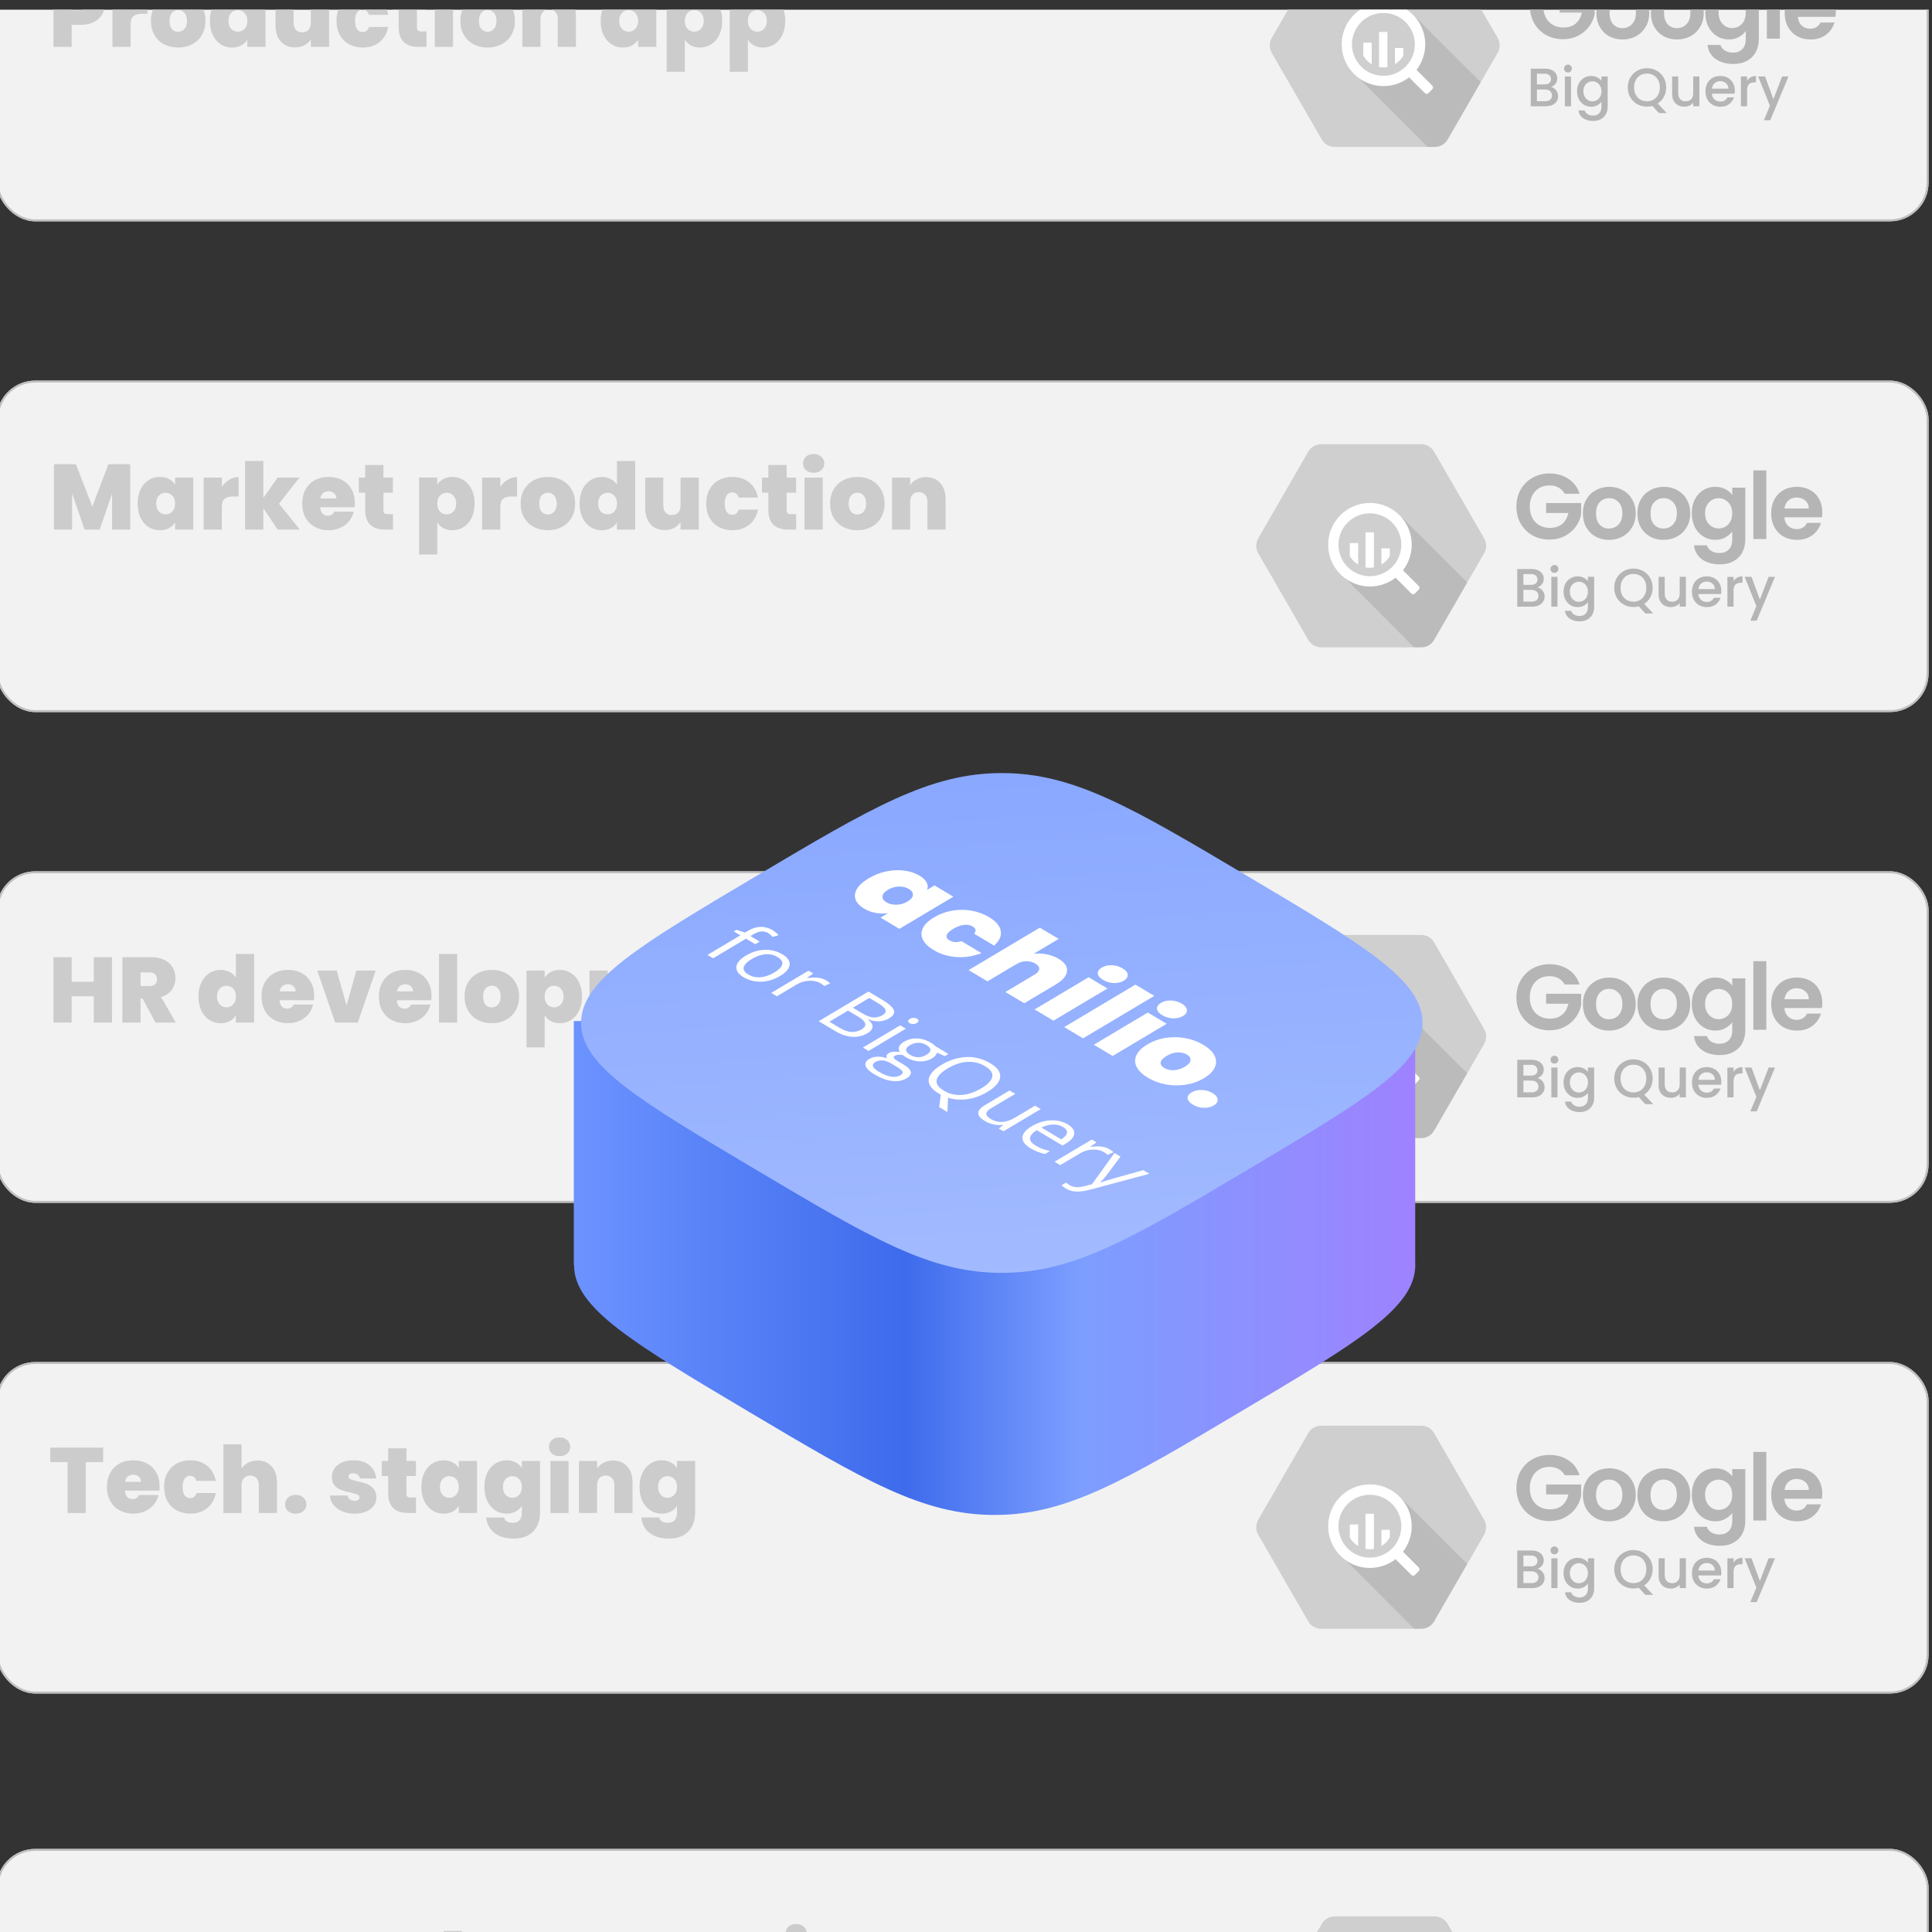 <svg id="e9psjZIAmTH1" xmlns="http://www.w3.org/2000/svg" xmlns:xlink="http://www.w3.org/1999/xlink" viewBox="0 0 1000 1000" shape-rendering="geometricPrecision" text-rendering="geometricPrecision"><rect x="0" y="0" width="1000" height="1000" fill="#333333" stroke="none"/><style><![CDATA[#e9psjZIAmTH63_to {animation: e9psjZIAmTH63_to__to 2000ms linear infinite normal forwards}@keyframes e9psjZIAmTH63_to__to { 0% {transform: translate(514.779px,592.137px)} 50% {transform: translate(514.779px,552.137px)} 100% {transform: translate(514.779px,591.997px)}}]]></style><defs><linearGradient id="e9psjZIAmTH64-fill" x1="717.551" y1="585.118" x2="282" y2="585.118" spreadMethod="pad" gradientUnits="userSpaceOnUse" gradientTransform="translate(0 0)"><stop id="e9psjZIAmTH64-fill-0" offset="0%" stop-color="#9e82ff"/><stop id="e9psjZIAmTH64-fill-1" offset="39.895%" stop-color="#7c9eff"/><stop id="e9psjZIAmTH64-fill-2" offset="60.745%" stop-color="#3e6bec"/><stop id="e9psjZIAmTH64-fill-3" offset="100%" stop-color="#6c93ff"/></linearGradient><linearGradient id="e9psjZIAmTH65-fill" x1="281.742" y1="308.153" x2="299.591" y2="593.018" spreadMethod="pad" gradientUnits="userSpaceOnUse" gradientTransform="translate(0 0)"><stop id="e9psjZIAmTH65-fill-0" offset="0%" stop-color="#88a7ff"/><stop id="e9psjZIAmTH65-fill-1" offset="100%" stop-color="#a3bbff"/></linearGradient></defs><g transform="translate(-1.777 5)" clip-path="url(#e9psjZIAmTH61)"><g><g><rect width="1000" height="171.551" rx="20" ry="20" transform="translate(0-62)" fill="#f2f2f2"/><rect width="999" height="170.551" rx="19.5" ry="19.5" transform="translate(.5-61.5)" fill="none" stroke="#bfbfbf"/></g><path d="M56.191,-3.285c0,2.048-.48,3.92-1.44,5.616-.928,1.664-2.352,3.008-4.272,4.032-1.888.992-4.208,1.488-6.96,1.488h-4.656v11.424h-9.408v-33.84h14.064c2.72,0,5.024.48,6.912,1.44c1.92.96,3.36,2.288,4.32,3.984s1.44,3.648,1.44,5.856ZM42.607,0.363c2.656,0,3.984-1.216,3.984-3.648c0-2.464-1.328-3.696-3.984-3.696h-3.744v7.344h3.744ZM69.378,-2.901c1.056-1.536,2.336-2.752,3.84-3.648s3.12-1.344,4.848-1.344v10.032h-2.64c-2.048,0-3.568.4-4.56,1.2s-1.488,2.192-1.488,4.176v11.76h-9.408v-26.928h9.408v4.752ZM93.967,19.611c-2.688,0-5.104-.56-7.248-1.68-2.112-1.12-3.776-2.72-4.992-4.8s-1.824-4.528-1.824-7.344c0-2.784.608-5.216,1.824-7.296c1.248-2.08,2.928-3.68,5.04-4.8c2.144-1.12,4.56-1.68,7.248-1.68s5.088.56,7.2,1.68c2.144,1.12,3.824,2.72,5.04,4.8c1.248,2.08,1.872,4.512,1.872,7.296s-.624,5.232-1.872,7.344c-1.216,2.08-2.896,3.68-5.04,4.8s-4.56,1.68-7.248,1.68Zm0-8.16c1.312,0,2.4-.48,3.264-1.44.896-.992,1.344-2.4,1.344-4.224s-.448-3.216-1.344-4.176c-.864-.96-1.936-1.44-3.216-1.44s-2.352.48-3.216,1.44-1.296,2.352-1.296,4.176c0,1.856.416,3.264,1.248,4.224s1.904,1.44,3.216,1.44Zm16.452-5.664c0-2.784.496-5.216,1.488-7.296c1.024-2.08,2.416-3.68,4.176-4.8s3.712-1.68,5.856-1.68c1.728,0,3.264.368,4.608,1.104c1.376.704,2.448,1.68,3.216,2.928v-12.288h9.456v35.52h-9.456v-3.744c-.736,1.248-1.776,2.24-3.12,2.976s-2.928,1.104-4.752,1.104c-2.144,0-4.096-.56-5.856-1.68-1.728-1.12-3.104-2.72-4.128-4.8-.992-2.112-1.488-4.56-1.488-7.344Zm19.392,0c0-1.728-.48-3.088-1.44-4.08-.928-.992-2.08-1.488-3.456-1.488-1.408,0-2.576.496-3.504,1.488-.928.96-1.392,2.32-1.392,4.08c0,1.728.464,3.104,1.392,4.128.928.992,2.096,1.488,3.504,1.488c1.376,0,2.528-.496,3.456-1.488.96-.992,1.44-2.368,1.44-4.128Zm42.321-13.44v26.928h-9.456v-3.84c-.8,1.216-1.904,2.208-3.312,2.976-1.408.736-3.024,1.104-4.848,1.104-3.136,0-5.616-1.024-7.44-3.072-1.792-2.08-2.688-4.896-2.688-8.448v-15.648h9.36v14.448c0,1.536.4,2.752,1.2,3.648.832.864,1.92,1.296,3.264,1.296c1.376,0,2.464-.432,3.264-1.296.8-.896,1.2-2.112,1.2-3.648v-14.448h9.456Zm3.818,13.44c0-2.784.576-5.216,1.728-7.296s2.752-3.68,4.8-4.8c2.08-1.12,4.448-1.68,7.104-1.68c3.424,0,6.304.944,8.64,2.832c2.336,1.856,3.84,4.464,4.512,7.824h-9.984c-.576-1.76-1.696-2.64-3.36-2.64-1.184,0-2.128.496-2.832,1.488-.672.96-1.008,2.384-1.008,4.272s.336,3.328,1.008,4.32c.704.992,1.648,1.488,2.832,1.488c1.696,0,2.816-.88,3.36-2.64h9.984c-.672,3.328-2.176,5.936-4.512,7.824s-5.216,2.832-8.64,2.832c-2.656,0-5.024-.56-7.104-1.68-2.048-1.12-3.648-2.72-4.8-4.8s-1.728-4.528-1.728-7.344Zm46.58,5.472v8.016h-4.08c-6.88,0-10.32-3.408-10.32-10.224v-8.88h-3.312v-7.824h3.312v-6.528h9.456v6.528h4.896v7.824h-4.896v9.024c0,.736.16,1.264.48,1.584.352.32.928.48,1.728.48h2.736Zm9.067-21.408c-1.664,0-3.008-.448-4.032-1.344-.992-.928-1.488-2.08-1.488-3.456c0-1.408.496-2.576,1.488-3.504c1.024-.928,2.368-1.392,4.032-1.392c1.632,0,2.944.464,3.936,1.392c1.024.928,1.536,2.096,1.536,3.504c0,1.376-.512,2.528-1.536,3.456-.992.896-2.304,1.344-3.936,1.344Zm4.656,2.496v26.928h-9.408v-26.928h9.408ZM254.139,19.611c-2.688,0-5.104-.56-7.248-1.68-2.112-1.12-3.776-2.72-4.992-4.8s-1.824-4.528-1.824-7.344c0-2.784.608-5.216,1.824-7.296c1.248-2.08,2.928-3.68,5.04-4.8c2.144-1.12,4.56-1.68,7.248-1.68s5.088.56,7.2,1.68c2.144,1.12,3.824,2.72,5.04,4.8c1.248,2.08,1.872,4.512,1.872,7.296s-.624,5.232-1.872,7.344c-1.216,2.08-2.896,3.68-5.04,4.8s-4.56,1.68-7.248,1.68Zm0-8.16c1.312,0,2.4-.48,3.264-1.44.896-.992,1.344-2.4,1.344-4.224s-.448-3.216-1.344-4.176c-.864-.96-1.936-1.44-3.216-1.44s-2.352.48-3.216,1.44-1.296,2.352-1.296,4.176c0,1.856.416,3.264,1.248,4.224s1.904,1.44,3.216,1.44Zm35.603-19.344c3.104,0,5.568,1.04,7.392,3.12c1.824,2.048,2.736,4.832,2.736,8.352v15.696h-9.408v-14.448c0-1.536-.4-2.736-1.2-3.6-.8-.896-1.872-1.344-3.216-1.344-1.408,0-2.512.448-3.312,1.344-.8.864-1.2,2.064-1.2,3.6v14.448h-9.408v-26.928h9.408v3.84c.832-1.216,1.952-2.192,3.36-2.928c1.408-.768,3.024-1.152,4.848-1.152Zm22.942,13.68c0-2.784.496-5.216,1.488-7.296c1.024-2.08,2.4-3.68,4.128-4.8c1.76-1.12,3.712-1.68,5.856-1.68c1.856,0,3.456.368,4.8,1.104s2.384,1.728,3.12,2.976v-3.744h9.408v26.928h-9.408v-3.744c-.736,1.248-1.792,2.24-3.168,2.976-1.344.736-2.928,1.104-4.752,1.104-2.144,0-4.096-.56-5.856-1.68-1.728-1.12-3.104-2.72-4.128-4.8-.992-2.112-1.488-4.56-1.488-7.344Zm19.392,0c0-1.728-.48-3.088-1.44-4.08-.928-.992-2.08-1.488-3.456-1.488-1.408,0-2.576.496-3.504,1.488-.928.96-1.392,2.32-1.392,4.08c0,1.728.464,3.104,1.392,4.128.928.992,2.096,1.488,3.504,1.488c1.376,0,2.528-.496,3.456-1.488.96-.992,1.44-2.368,1.44-4.128Zm24.177-9.696c.736-1.248,1.776-2.24,3.12-2.976s2.928-1.104,4.752-1.104c2.144,0,4.08.56,5.808,1.68c1.76,1.12,3.136,2.72,4.128,4.8c1.024,2.08,1.536,4.512,1.536,7.296s-.512,5.232-1.536,7.344c-.992,2.08-2.368,3.68-4.128,4.8-1.728,1.12-3.664,1.68-5.808,1.68-1.824,0-3.408-.368-4.752-1.104-1.312-.736-2.352-1.728-3.12-2.976v16.608h-9.408v-39.792h9.408v3.744Zm9.792,9.696c0-1.76-.48-3.12-1.44-4.08-.928-.992-2.08-1.488-3.456-1.488s-2.544.496-3.504,1.488c-.928.992-1.392,2.352-1.392,4.08c0,1.76.464,3.136,1.392,4.128.96.992,2.128,1.488,3.504,1.488s2.528-.496,3.456-1.488c.96-1.024,1.44-2.4,1.44-4.128Zm22.833-9.696c.736-1.248,1.776-2.24,3.12-2.976s2.928-1.104,4.752-1.104c2.144,0,4.08.56,5.808,1.68c1.76,1.12,3.136,2.72,4.128,4.8c1.024,2.08,1.536,4.512,1.536,7.296s-.512,5.232-1.536,7.344c-.992,2.08-2.368,3.68-4.128,4.8-1.728,1.12-3.664,1.68-5.808,1.68-1.824,0-3.408-.368-4.752-1.104-1.312-.736-2.352-1.728-3.12-2.976v16.608h-9.408v-39.792h9.408v3.744Zm9.792,9.696c0-1.76-.48-3.12-1.44-4.08-.928-.992-2.08-1.488-3.456-1.488s-2.544.496-3.504,1.488c-.928.992-1.392,2.352-1.392,4.08c0,1.76.464,3.136,1.392,4.128.96.992,2.128,1.488,3.504,1.488s2.528-.496,3.456-1.488c.96-1.024,1.44-2.4,1.44-4.128Z" fill="#ccc"/><g><rect width="1000" height="171.551" rx="20" ry="20" transform="translate(0 192)" fill="#f2f2f2"/><rect width="999" height="170.551" rx="19.5" ry="19.5" transform="translate(.5 192.5)" fill="none" stroke="#bfbfbf"/></g><path d="M69.201,235.276v33.84h-9.408v-18.672l-6.384,18.672h-7.872L39.105,250.3v18.816h-9.408v-33.84h11.376l8.496,21.984l8.304-21.984h11.328Zm3.819,20.352c0-2.784.496-5.216,1.488-7.296c1.024-2.08,2.4-3.68,4.128-4.8c1.76-1.12,3.712-1.68,5.856-1.68c1.856,0,3.456.368,4.8,1.104s2.384,1.728,3.12,2.976v-3.744h9.408v26.928h-9.408v-3.744c-.736,1.248-1.792,2.24-3.168,2.976-1.344.736-2.928,1.104-4.752,1.104-2.144,0-4.096-.56-5.856-1.68-1.728-1.12-3.104-2.72-4.128-4.8-.992-2.112-1.488-4.56-1.488-7.344Zm19.392,0c0-1.728-.48-3.088-1.44-4.08-.928-.992-2.08-1.488-3.456-1.488-1.408,0-2.576.496-3.504,1.488-.928.96-1.392,2.32-1.392,4.08c0,1.728.464,3.104,1.392,4.128.928.992,2.096,1.488,3.504,1.488c1.376,0,2.528-.496,3.456-1.488.96-.992,1.44-2.368,1.44-4.128ZM116.59,246.94c1.056-1.536,2.336-2.752,3.84-3.648s3.12-1.344,4.848-1.344v10.032h-2.64c-2.048,0-3.568.4-4.56,1.2s-1.488,2.192-1.488,4.176v11.76h-9.408v-26.928h9.408v4.752Zm28.909,22.176l-7.44-11.04v11.04h-9.408v-35.52h9.408v19.152l7.44-10.56h11.28l-10.608,13.536l10.8,13.392h-11.472Zm39.958-13.776c0,.736-.048,1.472-.144,2.208h-17.808c.096,1.472.496,2.576,1.2,3.312.736.704,1.664,1.056,2.784,1.056c1.568,0,2.688-.704,3.36-2.112h10.032c-.416,1.856-1.232,3.52-2.448,4.992-1.184,1.44-2.688,2.576-4.512,3.408s-3.84,1.248-6.048,1.248c-2.656,0-5.024-.56-7.104-1.68-2.048-1.12-3.664-2.72-4.848-4.8-1.152-2.08-1.728-4.528-1.728-7.344s.576-5.248,1.728-7.296c1.152-2.08,2.752-3.68,4.8-4.8c2.08-1.12,4.464-1.68,7.152-1.68c2.656,0,5.008.544,7.056,1.632s3.648,2.656,4.8,4.704c1.152,2.016,1.728,4.4,1.728,7.152Zm-9.6-2.352c0-1.152-.384-2.048-1.152-2.688-.768-.672-1.728-1.008-2.88-1.008s-2.096.32-2.832.96c-.736.608-1.216,1.52-1.44,2.736h8.304Zm29.338,8.112v8.016h-4.08c-6.88,0-10.32-3.408-10.32-10.224v-8.88h-3.312v-7.824h3.312v-6.528h9.456v6.528h4.896v7.824h-4.896v9.024c0,.736.16,1.264.48,1.584.352.32.928.48,1.728.48h2.736Zm22.911-15.168c.736-1.248,1.776-2.24,3.12-2.976s2.928-1.104,4.752-1.104c2.144,0,4.08.56,5.808,1.68c1.76,1.12,3.136,2.72,4.128,4.8c1.024,2.08,1.536,4.512,1.536,7.296s-.512,5.232-1.536,7.344c-.992,2.08-2.368,3.68-4.128,4.8-1.728,1.12-3.664,1.68-5.808,1.68-1.824,0-3.408-.368-4.752-1.104-1.312-.736-2.352-1.728-3.12-2.976v16.608h-9.408v-39.792h9.408v3.744Zm9.792,9.696c0-1.76-.48-3.12-1.44-4.08-.928-.992-2.08-1.488-3.456-1.488s-2.544.496-3.504,1.488c-.928.992-1.392,2.352-1.392,4.08c0,1.76.464,3.136,1.392,4.128.96.992,2.128,1.488,3.504,1.488s2.528-.496,3.456-1.488c.96-1.024,1.44-2.4,1.44-4.128Zm22.833-8.688c1.056-1.536,2.336-2.752,3.84-3.648s3.12-1.344,4.848-1.344v10.032h-2.64c-2.048,0-3.568.4-4.56,1.2s-1.488,2.192-1.488,4.176v11.76h-9.408v-26.928h9.408v4.752Zm24.588,22.512c-2.688,0-5.104-.56-7.248-1.68-2.112-1.12-3.776-2.72-4.992-4.8s-1.824-4.528-1.824-7.344c0-2.784.608-5.216,1.824-7.296c1.248-2.08,2.928-3.68,5.04-4.8c2.144-1.12,4.56-1.68,7.248-1.68s5.088.56,7.2,1.68c2.144,1.12,3.824,2.72,5.04,4.8c1.248,2.08,1.872,4.512,1.872,7.296s-.624,5.232-1.872,7.344c-1.216,2.08-2.896,3.68-5.04,4.8s-4.56,1.68-7.248,1.68Zm0-8.16c1.312,0,2.4-.48,3.264-1.44.896-.992,1.344-2.4,1.344-4.224s-.448-3.216-1.344-4.176c-.864-.96-1.936-1.44-3.216-1.44s-2.352.48-3.216,1.44-1.296,2.352-1.296,4.176c0,1.856.416,3.264,1.248,4.224s1.904,1.44,3.216,1.44Zm16.452-5.664c0-2.784.496-5.216,1.488-7.296c1.024-2.08,2.416-3.68,4.176-4.8s3.712-1.68,5.856-1.68c1.728,0,3.264.368,4.608,1.104c1.376.704,2.448,1.68,3.216,2.928v-12.288h9.456v35.52h-9.456v-3.744c-.736,1.248-1.776,2.24-3.12,2.976s-2.928,1.104-4.752,1.104c-2.144,0-4.096-.56-5.856-1.68-1.728-1.12-3.104-2.72-4.128-4.8-.992-2.112-1.488-4.56-1.488-7.344Zm19.392,0c0-1.728-.48-3.088-1.44-4.08-.928-.992-2.08-1.488-3.456-1.488-1.408,0-2.576.496-3.504,1.488-.928.96-1.392,2.32-1.392,4.08c0,1.728.464,3.104,1.392,4.128.928.992,2.096,1.488,3.504,1.488c1.376,0,2.528-.496,3.456-1.488.96-.992,1.44-2.368,1.44-4.128Zm42.321-13.44v26.928h-9.456v-3.84c-.8,1.216-1.904,2.208-3.312,2.976-1.408.736-3.024,1.104-4.848,1.104-3.136,0-5.616-1.024-7.44-3.072-1.792-2.08-2.688-4.896-2.688-8.448v-15.648h9.36v14.448c0,1.536.4,2.752,1.2,3.648.832.864,1.92,1.296,3.264,1.296c1.376,0,2.464-.432,3.264-1.296.8-.896,1.2-2.112,1.2-3.648v-14.448h9.456Zm3.818,13.44c0-2.784.576-5.216,1.728-7.296s2.752-3.68,4.8-4.8c2.08-1.12,4.448-1.68,7.104-1.68c3.424,0,6.304.944,8.64,2.832c2.336,1.856,3.84,4.464,4.512,7.824h-9.984c-.576-1.76-1.696-2.64-3.36-2.64-1.184,0-2.128.496-2.832,1.488-.672.96-1.008,2.384-1.008,4.272s.336,3.328,1.008,4.32c.704.992,1.648,1.488,2.832,1.488c1.696,0,2.816-.88,3.36-2.64h9.984c-.672,3.328-2.176,5.936-4.512,7.824s-5.216,2.832-8.64,2.832c-2.656,0-5.024-.56-7.104-1.68-2.048-1.12-3.648-2.72-4.8-4.8s-1.728-4.528-1.728-7.344Zm46.58,5.472v8.016h-4.08c-6.88,0-10.32-3.408-10.32-10.224v-8.88h-3.312v-7.824h3.312v-6.528h9.456v6.528h4.896v7.824h-4.896v9.024c0,.736.16,1.264.48,1.584.352.32.928.48,1.728.48h2.736Zm9.068-21.408c-1.664,0-3.008-.448-4.032-1.344-.992-.928-1.488-2.08-1.488-3.456c0-1.408.496-2.576,1.488-3.504c1.024-.928,2.368-1.392,4.032-1.392c1.632,0,2.944.464,3.936,1.392c1.024.928,1.536,2.096,1.536,3.504c0,1.376-.512,2.528-1.536,3.456-.992.896-2.304,1.344-3.936,1.344Zm4.656,2.496v26.928h-9.408v-26.928h9.408Zm17.885,27.264c-2.688,0-5.104-.56-7.248-1.68-2.112-1.12-3.776-2.72-4.992-4.8s-1.824-4.528-1.824-7.344c0-2.784.608-5.216,1.824-7.296c1.248-2.08,2.928-3.68,5.04-4.8c2.144-1.12,4.56-1.68,7.248-1.68s5.088.56,7.2,1.68c2.144,1.12,3.824,2.72,5.04,4.8c1.248,2.08,1.872,4.512,1.872,7.296s-.624,5.232-1.872,7.344c-1.216,2.08-2.896,3.68-5.04,4.8s-4.56,1.68-7.248,1.68Zm0-8.16c1.312,0,2.4-.48,3.264-1.44.896-.992,1.344-2.4,1.344-4.224s-.448-3.216-1.344-4.176c-.864-.96-1.936-1.44-3.216-1.44s-2.352.48-3.216,1.44-1.296,2.352-1.296,4.176c0,1.856.416,3.264,1.248,4.224s1.904,1.44,3.216,1.44Zm35.604-19.344c3.104,0,5.568,1.04,7.392,3.12c1.824,2.048,2.736,4.832,2.736,8.352v15.696h-9.408v-14.448c0-1.536-.4-2.736-1.2-3.6-.8-.896-1.872-1.344-3.216-1.344-1.408,0-2.512.448-3.312,1.344-.8.864-1.2,2.064-1.2,3.6v14.448h-9.408v-26.928h9.408v3.84c.832-1.216,1.952-2.192,3.36-2.928c1.408-.768,3.024-1.152,4.848-1.152Z" fill="#ccc"/><g><rect width="1000" height="171.551" rx="20" ry="20" transform="translate(0 446)" fill="#f2f2f2"/><rect width="999" height="170.551" rx="19.5" ry="19.5" transform="translate(.5 446.5)" fill="none" stroke="#bfbfbf"/></g><path d="M59.743,490.435v33.84h-9.408v-13.584h-11.472v13.584h-9.408v-33.84h9.408v12.72h11.472v-12.72h9.408Zm22.52,33.84l-6.72-12.48h-1.008v12.48h-9.408v-33.84h14.832c2.72,0,5.024.48,6.912,1.44c1.888.928,3.312,2.224,4.272,3.888.96,1.632,1.44,3.472,1.44,5.52c0,2.304-.64,4.336-1.92,6.096-1.248,1.728-3.088,2.96-5.52,3.696l7.632,13.2h-10.512Zm-7.728-18.912h4.656c1.28,0,2.24-.304,2.88-.912s.96-1.488.96-2.64c0-1.088-.336-1.936-1.008-2.544-.64-.64-1.584-.96-2.832-.96h-4.656v7.056Zm29.977,5.424c0-2.784.496-5.216,1.488-7.296c1.024-2.08,2.416-3.68,4.176-4.8s3.712-1.68,5.856-1.68c1.728,0,3.264.368,4.608,1.104c1.376.704,2.448,1.68,3.216,2.928v-12.288h9.456v35.52h-9.456v-3.744c-.736,1.248-1.776,2.24-3.12,2.976s-2.928,1.104-4.752,1.104c-2.144,0-4.096-.56-5.856-1.68-1.728-1.12-3.104-2.72-4.128-4.8-.992-2.112-1.488-4.56-1.488-7.344Zm19.392,0c0-1.728-.48-3.088-1.44-4.08-.928-.992-2.08-1.488-3.456-1.488-1.408,0-2.576.496-3.504,1.488-.928.96-1.392,2.32-1.392,4.08c0,1.728.464,3.104,1.392,4.128.928.992,2.096,1.488,3.504,1.488c1.376,0,2.528-.496,3.456-1.488.96-.992,1.44-2.368,1.44-4.128Zm40.497-.288c0,.736-.048,1.472-.144,2.208h-17.808c.096,1.472.496,2.576,1.2,3.312.736.704,1.664,1.056,2.784,1.056c1.568,0,2.688-.704,3.36-2.112h10.032c-.416,1.856-1.232,3.52-2.448,4.992-1.184,1.44-2.688,2.576-4.512,3.408s-3.84,1.248-6.048,1.248c-2.656,0-5.024-.56-7.104-1.68-2.048-1.12-3.664-2.72-4.848-4.8-1.152-2.08-1.728-4.528-1.728-7.344s.576-5.248,1.728-7.296c1.152-2.08,2.752-3.68,4.8-4.8c2.08-1.12,4.464-1.68,7.152-1.68c2.656,0,5.008.544,7.056,1.632s3.648,2.656,4.8,4.704c1.152,2.016,1.728,4.4,1.728,7.152Zm-9.6-2.352c0-1.152-.384-2.048-1.152-2.688-.768-.672-1.728-1.008-2.88-1.008s-2.096.32-2.832.96c-.736.608-1.216,1.52-1.44,2.736h8.304Zm26.362,7.248l5.04-18.048h10.032l-9.264,26.928h-11.712l-9.264-26.928h10.032l5.136,18.048Zm43.988-4.896c0,.736-.048,1.472-.144,2.208h-17.808c.096,1.472.496,2.576,1.2,3.312.736.704,1.664,1.056,2.784,1.056c1.568,0,2.688-.704,3.36-2.112h10.032c-.416,1.856-1.232,3.52-2.448,4.992-1.184,1.44-2.688,2.576-4.512,3.408s-3.84,1.248-6.048,1.248c-2.656,0-5.024-.56-7.104-1.68-2.048-1.12-3.664-2.72-4.848-4.8-1.152-2.08-1.728-4.528-1.728-7.344s.576-5.248,1.728-7.296c1.152-2.08,2.752-3.68,4.8-4.8c2.08-1.12,4.464-1.68,7.152-1.68c2.656,0,5.008.544,7.056,1.632s3.648,2.656,4.8,4.704c1.152,2.016,1.728,4.4,1.728,7.152Zm-9.6-2.352c0-1.152-.384-2.048-1.152-2.688-.768-.672-1.728-1.008-2.88-1.008s-2.096.32-2.832.96c-.736.608-1.216,1.52-1.44,2.736h8.304Zm22.858-19.392v35.52h-9.408v-35.52h9.408Zm17.886,35.856c-2.688,0-5.104-.56-7.248-1.68-2.112-1.12-3.776-2.72-4.992-4.8s-1.824-4.528-1.824-7.344c0-2.784.608-5.216,1.824-7.296c1.248-2.08,2.928-3.68,5.04-4.8c2.144-1.12,4.56-1.68,7.248-1.68s5.088.56,7.2,1.68c2.144,1.12,3.824,2.72,5.04,4.8c1.248,2.08,1.872,4.512,1.872,7.296s-.624,5.232-1.872,7.344c-1.216,2.08-2.896,3.68-5.04,4.8s-4.56,1.68-7.248,1.68Zm0-8.16c1.312,0,2.4-.48,3.264-1.44.896-.992,1.344-2.4,1.344-4.224s-.448-3.216-1.344-4.176c-.864-.96-1.936-1.44-3.216-1.44s-2.352.48-3.216,1.44-1.296,2.352-1.296,4.176c0,1.856.416,3.264,1.248,4.224s1.904,1.44,3.216,1.44Zm27.396-15.36c.736-1.248,1.776-2.24,3.12-2.976s2.928-1.104,4.752-1.104c2.144,0,4.08.56,5.808,1.68c1.76,1.12,3.136,2.72,4.128,4.8c1.024,2.08,1.536,4.512,1.536,7.296s-.512,5.232-1.536,7.344c-.992,2.08-2.368,3.68-4.128,4.8-1.728,1.12-3.664,1.68-5.808,1.68-1.824,0-3.408-.368-4.752-1.104-1.312-.736-2.352-1.728-3.12-2.976v16.608h-9.408v-39.792h9.408v3.744Zm9.792,9.696c0-1.76-.48-3.12-1.44-4.08-.928-.992-2.08-1.488-3.456-1.488s-2.544.496-3.504,1.488c-.928.992-1.392,2.352-1.392,4.08c0,1.76.464,3.136,1.392,4.128.96.992,2.128,1.488,3.504,1.488s2.528-.496,3.456-1.488c.96-1.024,1.44-2.4,1.44-4.128Zm48.609-13.68c3.392,0,6.048,1.024,7.968,3.072c1.952,2.048,2.928,4.848,2.928,8.4v15.696h-9.408v-14.448c0-1.44-.4-2.56-1.2-3.36s-1.888-1.2-3.264-1.2-2.464.4-3.264,1.2-1.2,1.92-1.2,3.36v14.448h-9.408v-14.448c0-1.44-.4-2.56-1.2-3.36-.768-.8-1.84-1.2-3.216-1.2-1.408,0-2.512.4-3.312,1.2s-1.2,1.92-1.2,3.36v14.448h-9.408v-26.928h9.408v3.552c.832-1.152,1.904-2.064,3.216-2.736c1.344-.704,2.88-1.056,4.608-1.056c1.984,0,3.744.432,5.28,1.296c1.568.864,2.8,2.08,3.696,3.648.96-1.472,2.224-2.656,3.792-3.552c1.568-.928,3.296-1.392,5.184-1.392Zm41.778,13.392c0,.736-.048,1.472-.144,2.208h-17.808c.096,1.472.496,2.576,1.2,3.312.736.704,1.664,1.056,2.784,1.056c1.568,0,2.688-.704,3.36-2.112h10.032c-.416,1.856-1.232,3.52-2.448,4.992-1.184,1.44-2.688,2.576-4.512,3.408s-3.84,1.248-6.048,1.248c-2.656,0-5.024-.56-7.104-1.68-2.048-1.12-3.664-2.72-4.848-4.8-1.152-2.08-1.728-4.528-1.728-7.344s.576-5.248,1.728-7.296c1.152-2.08,2.752-3.68,4.8-4.8c2.08-1.12,4.464-1.68,7.152-1.68c2.656,0,5.008.544,7.056,1.632s3.648,2.656,4.8,4.704c1.152,2.016,1.728,4.4,1.728,7.152Zm-9.6-2.352c0-1.152-.384-2.048-1.152-2.688-.768-.672-1.728-1.008-2.88-1.008s-2.096.32-2.832.96c-.736.608-1.216,1.52-1.44,2.736h8.304Zm31.066-11.04c3.104,0,5.568,1.04,7.392,3.12c1.824,2.048,2.736,4.832,2.736,8.352v15.696h-9.408v-14.448c0-1.536-.4-2.736-1.2-3.6-.8-.896-1.872-1.344-3.216-1.344-1.408,0-2.512.448-3.312,1.344-.8.864-1.2,2.064-1.2,3.6v14.448h-9.408v-26.928h9.408v3.84c.832-1.216,1.952-2.192,3.36-2.928c1.408-.768,3.024-1.152,4.848-1.152Zm31.178,19.152v8.016h-4.08c-6.88,0-10.32-3.408-10.32-10.224v-8.88h-3.312v-7.824h3.312v-6.528h9.456v6.528h4.896v7.824h-4.896v9.024c0,.736.16,1.264.48,1.584.352.32.928.48,1.728.48h2.736Z" fill="#ccc"/><g><rect width="1000" height="171.551" rx="20" ry="20" transform="translate(0 700)" fill="#f2f2f2"/><rect width="999" height="170.551" rx="19.5" ry="19.5" transform="translate(.5 700.5)" fill="none" stroke="#bfbfbf"/></g><path d="M55.185,744.276v7.488h-9.024v26.352h-9.408v-26.352h-8.928v-7.488h27.36ZM84.394,764.34c0,.736-.048,1.472-.144,2.208h-17.808c.096,1.472.496,2.576,1.2,3.312.736.704,1.664,1.056,2.784,1.056c1.568,0,2.688-.704,3.36-2.112h10.032c-.416,1.856-1.232,3.52-2.448,4.992-1.184,1.44-2.688,2.576-4.512,3.408s-3.84,1.248-6.048,1.248c-2.656,0-5.024-.56-7.104-1.68-2.048-1.12-3.664-2.72-4.848-4.8-1.152-2.08-1.728-4.528-1.728-7.344s.576-5.248,1.728-7.296c1.152-2.08,2.752-3.68,4.8-4.8c2.08-1.12,4.464-1.68,7.152-1.68c2.656,0,5.008.544,7.056,1.632s3.648,2.656,4.8,4.704c1.152,2.016,1.728,4.4,1.728,7.152Zm-9.6-2.352c0-1.152-.384-2.048-1.152-2.688-.768-.672-1.728-1.008-2.88-1.008s-2.096.32-2.832.96c-.736.608-1.216,1.52-1.44,2.736h8.304Zm11.914,2.64c0-2.784.576-5.216,1.728-7.296s2.752-3.68,4.8-4.8c2.08-1.12,4.448-1.68,7.104-1.68c3.424,0,6.304.944,8.64,2.832c2.336,1.856,3.84,4.464,4.512,7.824h-9.984c-.576-1.76-1.696-2.64-3.36-2.64-1.184,0-2.128.496-2.832,1.488-.672.96-1.008,2.384-1.008,4.272s.336,3.328,1.008,4.32c.704.992,1.648,1.488,2.832,1.488c1.696,0,2.816-.88,3.36-2.64h9.984c-.672,3.328-2.176,5.936-4.512,7.824s-5.216,2.832-8.64,2.832c-2.656,0-5.024-.56-7.104-1.68-2.048-1.12-3.648-2.72-4.8-4.8s-1.728-4.528-1.728-7.344Zm48.405-13.68c3.072,0,5.504,1.04,7.296,3.12c1.824,2.048,2.736,4.832,2.736,8.352v15.696h-9.408v-14.448c0-1.536-.4-2.736-1.2-3.6-.8-.896-1.872-1.344-3.216-1.344-1.408,0-2.512.448-3.312,1.344-.8.864-1.2,2.064-1.2,3.6v14.448h-9.408v-35.52h9.408v12.432c.832-1.216,1.952-2.192,3.36-2.928c1.44-.768,3.088-1.152,4.944-1.152ZM154.867,778.5c-1.664,0-3.008-.448-4.032-1.344-.992-.928-1.488-2.096-1.488-3.504s.496-2.576,1.488-3.504c1.024-.928,2.368-1.392,4.032-1.392c1.632,0,2.944.464,3.936,1.392c1.024.928,1.536,2.096,1.536,3.504c0,1.376-.512,2.528-1.536,3.456-.992.928-2.304,1.392-3.936,1.392Zm30.537-.048c-2.432,0-4.608-.4-6.528-1.2-1.888-.832-3.392-1.952-4.512-3.36-1.088-1.44-1.696-3.056-1.824-4.848h9.12c.128.864.528,1.536,1.2,2.016s1.504.72,2.496.72c.768,0,1.376-.16,1.824-.48s.672-.736.672-1.248c0-.672-.368-1.168-1.104-1.488s-1.952-.672-3.648-1.056c-1.92-.384-3.52-.816-4.8-1.296s-2.4-1.264-3.36-2.352c-.928-1.088-1.392-2.56-1.392-4.416c0-1.6.432-3.04,1.296-4.32.864-1.312,2.128-2.352,3.792-3.12c1.696-.768,3.728-1.152,6.096-1.152c3.52,0,6.288.864,8.304,2.592s3.184,4,3.504,6.816h-8.496c-.16-.864-.544-1.52-1.152-1.968-.576-.48-1.36-.72-2.352-.72-.768,0-1.36.144-1.776.432-.384.288-.576.688-.576,1.2c0,.64.368,1.136,1.104,1.488.736.32,1.92.656,3.552,1.008c1.952.416,3.568.88,4.848,1.392c1.312.512,2.448,1.344,3.408,2.496.992,1.12,1.488,2.656,1.488,4.608c0,1.568-.464,2.976-1.392,4.224-.896,1.248-2.192,2.24-3.888,2.976-1.664.704-3.632,1.056-5.904,1.056Zm31.697-8.352v8.016h-4.08c-6.88,0-10.32-3.408-10.32-10.224v-8.88h-3.312v-7.824h3.312v-6.528h9.456v6.528h4.896v7.824h-4.896v9.024c0,.736.16,1.264.48,1.584.352.32.928.48,1.728.48h2.736Zm2.779-5.472c0-2.784.496-5.216,1.488-7.296c1.024-2.08,2.4-3.68,4.128-4.8c1.76-1.12,3.712-1.68,5.856-1.68c1.856,0,3.456.368,4.8,1.104s2.384,1.728,3.12,2.976v-3.744h9.408v26.928h-9.408v-3.744c-.736,1.248-1.792,2.24-3.168,2.976-1.344.736-2.928,1.104-4.752,1.104-2.144,0-4.096-.56-5.856-1.68-1.728-1.12-3.104-2.72-4.128-4.8-.992-2.112-1.488-4.56-1.488-7.344Zm19.392,0c0-1.728-.48-3.088-1.44-4.08-.928-.992-2.08-1.488-3.456-1.488-1.408,0-2.576.496-3.504,1.488-.928.96-1.392,2.32-1.392,4.08c0,1.728.464,3.104,1.392,4.128.928.992,2.096,1.488,3.504,1.488c1.376,0,2.528-.496,3.456-1.488.96-.992,1.44-2.368,1.44-4.128Zm24.705-13.776c1.824,0,3.408.368,4.752,1.104c1.376.736,2.432,1.728,3.168,2.976v-3.744h9.408v26.64c0,2.528-.48,4.8-1.44,6.816-.96,2.048-2.464,3.68-4.512,4.896-2.016,1.216-4.576,1.824-7.68,1.824-4.16,0-7.488-.976-9.984-2.928s-3.92-4.608-4.272-7.968h9.264c.192.864.672,1.536,1.44,2.016s1.76.72,2.976.72c3.2,0,4.8-1.792,4.8-5.376v-3.456c-.736,1.248-1.792,2.24-3.168,2.976-1.344.736-2.928,1.104-4.752,1.104-2.144,0-4.096-.56-5.856-1.68-1.728-1.12-3.104-2.72-4.128-4.8-.992-2.112-1.488-4.56-1.488-7.344s.496-5.216,1.488-7.296c1.024-2.08,2.4-3.68,4.128-4.8c1.76-1.12,3.712-1.68,5.856-1.68Zm7.92,13.776c0-1.728-.48-3.088-1.44-4.08-.928-.992-2.08-1.488-3.456-1.488-1.408,0-2.576.496-3.504,1.488-.928.96-1.392,2.32-1.392,4.08c0,1.728.464,3.104,1.392,4.128.928.992,2.096,1.488,3.504,1.488c1.376,0,2.528-.496,3.456-1.488.96-.992,1.44-2.368,1.44-4.128Zm19.521-15.936c-1.664,0-3.008-.448-4.032-1.344-.992-.928-1.488-2.08-1.488-3.456c0-1.408.496-2.576,1.488-3.504c1.024-.928,2.368-1.392,4.032-1.392c1.632,0,2.944.464,3.936,1.392c1.024.928,1.536,2.096,1.536,3.504c0,1.376-.512,2.528-1.536,3.456-.992.896-2.304,1.344-3.936,1.344Zm4.656,2.496v26.928h-9.408v-26.928h9.408Zm22.974-.24c3.104,0,5.568,1.04,7.392,3.12c1.824,2.048,2.736,4.832,2.736,8.352v15.696h-9.408v-14.448c0-1.536-.4-2.736-1.2-3.6-.8-.896-1.872-1.344-3.216-1.344-1.408,0-2.512.448-3.312,1.344-.8.864-1.2,2.064-1.2,3.6v14.448h-9.408v-26.928h9.408v3.84c.832-1.216,1.952-2.192,3.36-2.928c1.408-.768,3.024-1.152,4.848-1.152Zm25.226-.096c1.824,0,3.408.368,4.752,1.104c1.376.736,2.432,1.728,3.168,2.976v-3.744h9.408v26.64c0,2.528-.48,4.8-1.44,6.816-.96,2.048-2.464,3.68-4.512,4.896-2.016,1.216-4.576,1.824-7.68,1.824-4.16,0-7.488-.976-9.984-2.928s-3.92-4.608-4.272-7.968h9.264c.192.864.672,1.536,1.44,2.016s1.76.72,2.976.72c3.2,0,4.8-1.792,4.8-5.376v-3.456c-.736,1.248-1.792,2.24-3.168,2.976-1.344.736-2.928,1.104-4.752,1.104-2.144,0-4.096-.56-5.856-1.68-1.728-1.12-3.104-2.72-4.128-4.8-.992-2.112-1.488-4.56-1.488-7.344s.496-5.216,1.488-7.296c1.024-2.08,2.4-3.68,4.128-4.8c1.76-1.12,3.712-1.68,5.856-1.68Zm7.92,13.776c0-1.728-.48-3.088-1.44-4.08-.928-.992-2.08-1.488-3.456-1.488-1.408,0-2.576.496-3.504,1.488-.928.96-1.392,2.32-1.392,4.08c0,1.728.464,3.104,1.392,4.128.928.992,2.096,1.488,3.504,1.488c1.376,0,2.528-.496,3.456-1.488.96-.992,1.44-2.368,1.44-4.128Z" fill="#ccc"/><g><rect width="1000" height="171.551" rx="20" ry="20" transform="translate(0 952)" fill="#f2f2f2"/><rect width="999" height="170.551" rx="19.5" ry="19.5" transform="translate(.5 952.5)" fill="none" stroke="#bfbfbf"/></g><path d="M69.192,996.16v33.84h-9.408v-18.67L53.4,1030h-7.872l-6.432-18.82v18.82h-9.408v-33.84h11.376l8.496,21.98l8.304-21.98h11.328Zm34.347,6.91l-17.088,39.75h-10.224l6.432-13.97-11.04-25.78h10.464l5.664,15.27l5.472-15.27h10.32Zm10.113,13.44c0-2.78.496-5.21,1.488-7.29c1.024-2.08,2.4-3.68,4.128-4.8c1.76-1.12,3.712-1.68,5.856-1.68c1.856,0,3.456.36,4.8,1.1s2.384,1.73,3.12,2.98v-3.75h9.408v26.93h-9.408v-3.74c-.736,1.24-1.792,2.24-3.168,2.97-1.344.74-2.928,1.11-4.752,1.11-2.144,0-4.096-.56-5.856-1.68-1.728-1.12-3.104-2.72-4.128-4.8-.992-2.12-1.488-4.56-1.488-7.35Zm19.392,0c0-1.73-.48-3.09-1.44-4.08-.928-.99-2.08-1.49-3.456-1.49-1.408,0-2.576.5-3.504,1.49-.928.96-1.392,2.32-1.392,4.08c0,1.73.464,3.11,1.392,4.13.928.99,2.096,1.49,3.504,1.49c1.376,0,2.528-.5,3.456-1.49.96-.99,1.44-2.37,1.44-4.13Zm32.385-13.68c3.104,0,5.568,1.04,7.392,3.12c1.824,2.05,2.736,4.83,2.736,8.35v15.7h-9.408v-14.45c0-1.53-.4-2.73-1.2-3.6-.8-.89-1.872-1.34-3.216-1.34-1.408,0-2.512.45-3.312,1.34-.8.87-1.2,2.07-1.2,3.6v14.45h-9.408v-26.93h9.408v3.84c.832-1.21,1.952-2.19,3.36-2.93c1.408-.76,3.024-1.15,4.848-1.15Zm27.818,27.51c-2.688,0-5.104-.56-7.248-1.68-2.112-1.12-3.776-2.72-4.992-4.8s-1.824-4.53-1.824-7.35c0-2.78.608-5.21,1.824-7.29c1.248-2.08,2.928-3.68,5.04-4.8c2.144-1.12,4.56-1.68,7.248-1.68s5.088.56,7.2,1.68c2.144,1.12,3.824,2.72,5.04,4.8c1.248,2.08,1.872,4.51,1.872,7.29c0,2.79-.624,5.23-1.872,7.35-1.216,2.08-2.896,3.68-5.04,4.8s-4.56,1.68-7.248,1.68Zm0-8.16c1.312,0,2.4-.48,3.264-1.44.896-1,1.344-2.4,1.344-4.23c0-1.82-.448-3.21-1.344-4.17-.864-.96-1.936-1.44-3.216-1.44s-2.352.48-3.216,1.44-1.296,2.35-1.296,4.17c0,1.86.416,3.27,1.248,4.23s1.904,1.44,3.216,1.44Zm33.876-.2v8.02h-4.08c-6.88,0-10.32-3.41-10.32-10.22v-8.88h-3.312v-7.83h3.312v-6.526h9.456v6.526h4.896v7.83h-4.896v9.02c0,.74.16,1.26.48,1.58.352.32.928.48,1.728.48h2.736Zm22.027-19.15c3.072,0,5.504,1.04,7.296,3.12c1.824,2.05,2.736,4.83,2.736,8.35v15.7h-9.408v-14.45c0-1.53-.4-2.73-1.2-3.6-.8-.89-1.872-1.34-3.216-1.34-1.408,0-2.512.45-3.312,1.34-.8.87-1.2,2.07-1.2,3.6v14.45h-9.408v-35.52h9.408v12.43c.832-1.21,1.952-2.19,3.36-2.93c1.44-.76,3.088-1.15,4.944-1.15Zm40.922,13.39c0,.74-.048,1.48-.144,2.21h-17.808c.096,1.47.496,2.58,1.2,3.31.736.71,1.664,1.06,2.784,1.06c1.568,0,2.688-.7,3.36-2.11h10.032c-.416,1.85-1.232,3.52-2.448,4.99-1.184,1.44-2.688,2.58-4.512,3.41s-3.84,1.25-6.048,1.25c-2.656,0-5.024-.56-7.104-1.68-2.048-1.12-3.664-2.72-4.848-4.8-1.152-2.08-1.728-4.53-1.728-7.35c0-2.81.576-5.25,1.728-7.29c1.152-2.08,2.752-3.68,4.8-4.8c2.08-1.12,4.464-1.68,7.152-1.68c2.656,0,5.008.54,7.056,1.63s3.648,2.65,4.8,4.7c1.152,2.02,1.728,4.4,1.728,7.15Zm-9.6-2.35c0-1.15-.384-2.05-1.152-2.69-.768-.67-1.728-1-2.88-1s-2.096.32-2.832.96c-.736.6-1.216,1.52-1.44,2.73h8.304Zm22.858-6.05c1.056-1.53,2.336-2.75,3.84-3.64c1.504-.9,3.12-1.35,4.848-1.35v10.03h-2.64c-2.048,0-3.568.4-4.56,1.2s-1.488,2.2-1.488,4.18v11.76h-9.408v-26.93h9.408v4.75Zm30.657-1c.736-1.25,1.776-2.24,3.12-2.98s2.928-1.1,4.752-1.1c2.144,0,4.08.56,5.808,1.68c1.76,1.12,3.136,2.72,4.128,4.8c1.024,2.08,1.536,4.51,1.536,7.29c0,2.79-.512,5.23-1.536,7.35-.992,2.08-2.368,3.68-4.128,4.8-1.728,1.12-3.664,1.68-5.808,1.68-1.824,0-3.408-.37-4.752-1.11-1.312-.73-2.352-1.73-3.12-2.97v16.6h-9.408v-39.79h9.408v3.75Zm9.792,9.69c0-1.76-.48-3.12-1.44-4.08-.928-.99-2.08-1.49-3.456-1.49s-2.544.5-3.504,1.49c-.928.99-1.392,2.35-1.392,4.08c0,1.76.464,3.14,1.392,4.13.96.99,2.128,1.49,3.504,1.49s2.528-.5,3.456-1.49c.96-1.02,1.44-2.4,1.44-4.13Zm22.833-8.69c1.056-1.53,2.336-2.75,3.84-3.64c1.504-.9,3.12-1.35,4.848-1.35v10.03h-2.64c-2.048,0-3.568.4-4.56,1.2s-1.488,2.2-1.488,4.18v11.76h-9.408v-26.93h9.408v4.75Zm24.588,22.52c-2.688,0-5.104-.56-7.248-1.68-2.112-1.12-3.776-2.72-4.992-4.8s-1.824-4.53-1.824-7.35c0-2.78.608-5.21,1.824-7.29c1.248-2.08,2.928-3.68,5.04-4.8c2.144-1.12,4.56-1.68,7.248-1.68s5.088.56,7.2,1.68c2.144,1.12,3.824,2.72,5.04,4.8c1.248,2.08,1.872,4.51,1.872,7.29c0,2.79-.624,5.23-1.872,7.35-1.216,2.08-2.896,3.68-5.04,4.8s-4.56,1.68-7.248,1.68Zm0-8.16c1.312,0,2.4-.48,3.264-1.44.896-1,1.344-2.4,1.344-4.23c0-1.82-.448-3.21-1.344-4.17-.864-.96-1.936-1.44-3.216-1.44s-2.352.48-3.216,1.44-1.296,2.35-1.296,4.17c0,1.86.416,3.27,1.248,4.23s1.904,1.44,3.216,1.44Zm22.692-21.6c-1.664,0-3.008-.45-4.032-1.348-.992-.928-1.488-2.08-1.488-3.456c0-1.408.496-2.576,1.488-3.504c1.024-.928,2.368-1.392,4.032-1.392c1.632,0,2.944.464,3.936,1.392c1.024.928,1.536,2.096,1.536,3.504c0,1.376-.512,2.528-1.536,3.456-.992.898-2.304,1.348-3.936,1.348Zm4.704,32.06c0,6.82-3.424,10.22-10.272,10.22h-3.408v-8.01h2.016c.8,0,1.376-.16,1.728-.48s.528-.85.528-1.59v-29.71h9.408v29.57Zm31.039-16.42c0,.74-.048,1.48-.144,2.21h-17.808c.096,1.47.496,2.58,1.2,3.31.736.71,1.664,1.06,2.784,1.06c1.568,0,2.688-.7,3.36-2.11h10.032c-.416,1.85-1.232,3.52-2.448,4.99-1.184,1.44-2.688,2.58-4.512,3.41s-3.84,1.25-6.048,1.25c-2.656,0-5.024-.56-7.104-1.68-2.048-1.12-3.664-2.72-4.848-4.8-1.152-2.08-1.728-4.53-1.728-7.35c0-2.81.576-5.25,1.728-7.29c1.152-2.08,2.752-3.68,4.8-4.8c2.08-1.12,4.464-1.68,7.152-1.68c2.656,0,5.008.54,7.056,1.63s3.648,2.65,4.8,4.7c1.152,2.02,1.728,4.4,1.728,7.15Zm-9.6-2.35c0-1.15-.384-2.05-1.152-2.69-.768-.67-1.728-1-2.88-1s-2.096.32-2.832.96c-.736.6-1.216,1.52-1.44,2.73h8.304Zm11.914,2.64c0-2.78.576-5.21,1.728-7.29s2.752-3.68,4.8-4.8c2.08-1.12,4.448-1.68,7.104-1.68c3.424,0,6.304.94,8.64,2.83c2.336,1.85,3.84,4.46,4.512,7.82h-9.984c-.576-1.76-1.696-2.64-3.36-2.64-1.184,0-2.128.5-2.832,1.49-.672.96-1.008,2.38-1.008,4.27s.336,3.33,1.008,4.32c.704.99,1.648,1.49,2.832,1.49c1.696,0,2.816-.88,3.36-2.64h9.984c-.672,3.33-2.176,5.94-4.512,7.82-2.336,1.89-5.216,2.84-8.64,2.84-2.656,0-5.024-.56-7.104-1.68-2.048-1.12-3.648-2.72-4.8-4.8s-1.728-4.53-1.728-7.35Zm46.58,5.47v8.02h-4.08c-6.88,0-10.32-3.41-10.32-10.22v-8.88h-3.312v-7.83h3.312v-6.526h9.456v6.526h4.896v7.83h-4.896v9.02c0,.74.16,1.26.48,1.58.352.32.928.48,1.728.48h2.736Z" fill="#ccc"/><g clip-path="url(#e9psjZIAmTH29)"><g><path d="M678.924,326.209l-25.886-44.837c-1.384-2.395-1.384-5.348,0-7.743l25.886-44.835c1.381-2.393,3.932-3.867,6.693-3.871h51.797c2.752.013,5.29,1.487,6.666,3.871l25.882,44.835c1.384,2.395,1.384,5.348,0,7.743l-25.886,44.837c-1.381,2.393-3.932,3.867-6.694,3.871h-51.783c-2.758-.009-5.299-1.484-6.681-3.871h.006Z" fill="#cfcfcf"/><path d="M727.671,263.062c0,0,7.196,17.26-2.614,27.044s-27.673,3.522-27.673,3.522l36.336,36.436h3.689c2.763-.004,5.314-1.48,6.693-3.871l17.136-29.672-33.567-33.459Z" opacity="0.1"/><path d="M736.168,298.381l-7.934-7.953c-.086-.089-.185-.164-.293-.223c3.374-4.347,4.965-9.817,4.447-15.296s-3.105-10.554-7.235-14.192c-4.129-3.637-9.49-5.564-14.99-5.386-5.501.177-10.727,2.445-14.613,6.341-3.887,3.896-6.142,9.127-6.306,14.628-.163,5.501,1.776,10.857,5.424,14.978c3.648,4.12,8.729,6.695,14.209,7.199c5.48.505,10.947-1.099,15.285-4.485.057.103.128.197.21.279l7.953,7.953c.234.233.55.364.88.364.331,0,.647-.131.881-.364l2.082-2.083c.234-.233.365-.55.365-.88s-.131-.647-.365-.88v0Zm-25.337-5.143c-3.218,0-6.364-.954-9.04-2.742-2.676-1.787-4.761-4.328-5.993-7.301s-1.554-6.244-.926-9.401c.627-3.156,2.177-6.055,4.452-8.33c2.276-2.276,5.175-3.825,8.331-4.453s6.428-.305,9.401.926c2.973,1.232,5.514,3.317,7.301,5.993c1.788,2.676,2.742,5.822,2.741,9.04c0,4.314-1.714,8.452-4.765,11.502-3.051,3.051-7.188,4.765-11.502,4.766v0Zm-10.4-17.136v6.723c1.036,1.828,2.534,3.352,4.347,4.416v-11.18l-4.347.041Zm8.135-5.575v18.17c1.437.265,2.91.265,4.347,0v-18.17h-4.347Zm12.577,12.283v-3.983h-4.344v8.368c1.811-1.061,3.31-2.58,4.347-4.403l-.003.018Z" fill="#fff"/></g><clipPath id="e9psjZIAmTH29"><rect width="119" height="119" rx="0" ry="0" transform="translate(652 218)" fill="#fff"/></clipPath></g><path d="M811.64,250.576c-.768-1.408-1.824-2.48-3.168-3.216s-2.912-1.104-4.704-1.104c-1.984,0-3.744.448-5.28,1.344s-2.736,2.176-3.6,3.84-1.296,3.584-1.296,5.76c0,2.24.432,4.192,1.296,5.856.896,1.664,2.128,2.944,3.696,3.84s3.392,1.344,5.472,1.344c2.56,0,4.656-.672,6.288-2.016c1.632-1.376,2.704-3.28,3.216-5.712h-11.52v-5.136h18.144v5.856c-.448,2.336-1.408,4.496-2.88,6.48s-3.376,3.584-5.712,4.8c-2.304,1.184-4.896,1.776-7.776,1.776-3.232,0-6.16-.72-8.784-2.16-2.592-1.472-4.64-3.504-6.144-6.096-1.472-2.592-2.208-5.536-2.208-8.832s.736-6.24,2.208-8.832c1.504-2.624,3.552-4.656,6.144-6.096c2.624-1.472,5.536-2.208,8.736-2.208c3.776,0,7.056.928,9.84,2.784c2.784,1.824,4.704,4.4,5.76,7.728h-7.728Zm22.924,23.856c-2.56,0-4.864-.56-6.912-1.68-2.048-1.152-3.664-2.768-4.848-4.848-1.152-2.08-1.728-4.48-1.728-7.2s.592-5.12,1.776-7.2c1.216-2.08,2.864-3.68,4.944-4.8c2.08-1.152,4.4-1.728,6.96-1.728s4.88.576,6.96,1.728c2.08,1.12,3.712,2.72,4.896,4.8c1.216,2.08,1.824,4.48,1.824,7.2s-.624,5.12-1.872,7.2c-1.216,2.08-2.88,3.696-4.992,4.848-2.08,1.12-4.416,1.68-7.008,1.68Zm0-5.856c1.216,0,2.352-.288,3.408-.864c1.088-.608,1.952-1.504,2.592-2.688s.96-2.624.96-4.32c0-2.528-.672-4.464-2.016-5.808-1.312-1.376-2.928-2.064-4.848-2.064s-3.536.688-4.848,2.064c-1.28,1.344-1.92,3.28-1.92,5.808s.624,4.48,1.872,5.856c1.28,1.344,2.88,2.016,4.8,2.016Zm28.209,5.856c-2.56,0-4.864-.56-6.912-1.68-2.048-1.152-3.664-2.768-4.848-4.848-1.152-2.08-1.728-4.48-1.728-7.2s.592-5.12,1.776-7.2c1.216-2.08,2.864-3.68,4.944-4.8c2.08-1.152,4.4-1.728,6.96-1.728s4.88.576,6.96,1.728c2.08,1.12,3.712,2.72,4.896,4.8c1.216,2.08,1.824,4.48,1.824,7.2s-.624,5.12-1.872,7.2c-1.216,2.08-2.88,3.696-4.992,4.848-2.08,1.12-4.416,1.68-7.008,1.68Zm0-5.856c1.216,0,2.352-.288,3.408-.864c1.088-.608,1.952-1.504,2.592-2.688s.96-2.624.96-4.32c0-2.528-.672-4.464-2.016-5.808-1.312-1.376-2.928-2.064-4.848-2.064s-3.536.688-4.848,2.064c-1.28,1.344-1.92,3.28-1.92,5.808s.624,4.48,1.872,5.856c1.28,1.344,2.88,2.016,4.8,2.016Zm26.818-21.6c1.984,0,3.728.4,5.232,1.2c1.504.768,2.688,1.776,3.552,3.024v-3.792h6.768v26.784c0,2.464-.496,4.656-1.488,6.576-.992,1.952-2.48,3.488-4.464,4.608-1.984,1.152-4.384,1.728-7.2,1.728-3.776,0-6.88-.88-9.312-2.64-2.4-1.76-3.76-4.16-4.08-7.2h6.672c.352,1.216,1.104,2.176,2.256,2.88c1.184.736,2.608,1.104,4.272,1.104c1.952,0,3.536-.592,4.752-1.776c1.216-1.152,1.824-2.912,1.824-5.28v-4.128c-.864,1.248-2.064,2.288-3.6,3.12-1.504.832-3.232,1.248-5.184,1.248-2.24,0-4.288-.576-6.144-1.728s-3.328-2.768-4.416-4.848c-1.056-2.112-1.584-4.528-1.584-7.248c0-2.688.528-5.072,1.584-7.152c1.088-2.08,2.544-3.68,4.368-4.8c1.856-1.12,3.92-1.68,6.192-1.68Zm8.784,13.728c0-1.632-.32-3.024-.96-4.176-.64-1.184-1.504-2.08-2.592-2.688-1.088-.64-2.256-.96-3.504-.96s-2.4.304-3.456.912-1.92,1.504-2.592,2.688c-.64,1.152-.96,2.528-.96,4.128s.32,3.008.96,4.224c.672,1.184,1.536,2.096,2.592,2.736c1.088.64,2.24.96,3.456.96c1.248,0,2.416-.304,3.504-.912c1.088-.64,1.952-1.536,2.592-2.688.64-1.184.96-2.592.96-4.224Zm17.651-22.224v35.52h-6.72v-35.52h6.72Zm28.959,21.648c0,.96-.064,1.824-.192,2.592h-19.44c.16,1.92.832,3.424,2.016,4.512s2.64,1.632,4.368,1.632c2.496,0,4.272-1.072,5.328-3.216h7.248c-.768,2.56-2.24,4.672-4.416,6.336-2.176,1.632-4.848,2.448-8.016,2.448-2.56,0-4.864-.56-6.912-1.68-2.016-1.152-3.6-2.768-4.752-4.848-1.12-2.08-1.68-4.48-1.68-7.2c0-2.752.56-5.168,1.68-7.248s2.688-3.68,4.704-4.8s4.336-1.68,6.96-1.68c2.528,0,4.784.544,6.768,1.632c2.016,1.088,3.568,2.64,4.656,4.656c1.12,1.984,1.68,4.272,1.68,6.864Zm-6.96-1.92c-.032-1.728-.656-3.104-1.872-4.128-1.216-1.056-2.704-1.584-4.464-1.584-1.664,0-3.072.512-4.224,1.536-1.12.992-1.808,2.384-2.064,4.176h12.624ZM797.516,299.004c1.045.187,1.932.737,2.66,1.652s1.092,1.951,1.092,3.108c0,.989-.261,1.885-.784,2.688-.504.784-1.241,1.409-2.212,1.876-.971.448-2.1.672-3.388.672h-7.784v-19.46h7.42c1.325,0,2.464.224,3.416.672s1.671,1.055,2.156,1.82c.485.747.728,1.587.728,2.52c0,1.12-.299,2.053-.896,2.8s-1.4,1.297-2.408,1.652Zm-7.224-1.288h3.948c1.045,0,1.857-.233,2.436-.7.597-.485.896-1.176.896-2.072c0-.877-.299-1.559-.896-2.044-.579-.504-1.391-.756-2.436-.756h-3.948v5.572Zm4.312,8.68c1.083,0,1.932-.261,2.548-.784s.924-1.251.924-2.184c0-.952-.327-1.708-.98-2.268s-1.521-.84-2.604-.84h-4.2v6.076h4.312Zm11.757-14.868c-.579,0-1.064-.196-1.456-.588s-.588-.877-.588-1.456.196-1.064.588-1.456.877-.588,1.456-.588c.56,0,1.036.196,1.428.588s.588.877.588,1.456-.196,1.064-.588,1.456-.868.588-1.428.588Zm1.568,2.044v15.428h-3.192v-15.428h3.192Zm10.407-.252c1.194,0,2.249.243,3.164.728.933.467,1.661,1.055,2.184,1.764v-2.24h3.22v15.68c0,1.419-.299,2.679-.896,3.78-.598,1.12-1.466,1.997-2.604,2.632-1.12.635-2.464.952-4.032.952-2.091,0-3.827-.495-5.208-1.484-1.382-.971-2.166-2.296-2.352-3.976h3.164c.242.803.756,1.447,1.54,1.932.802.504,1.754.756,2.856.756c1.288,0,2.324-.392,3.108-1.176.802-.784,1.204-1.923,1.204-3.416v-2.576c-.542.728-1.279,1.344-2.212,1.848-.915.485-1.96.728-3.136.728-1.344,0-2.576-.336-3.696-1.008-1.102-.691-1.979-1.643-2.632-2.856-.635-1.232-.952-2.623-.952-4.172s.317-2.921.952-4.116c.653-1.195,1.53-2.119,2.632-2.772c1.12-.672,2.352-1.008,3.696-1.008Zm5.348,7.952c0-1.064-.224-1.988-.672-2.772-.43-.784-.999-1.381-1.708-1.792-.71-.411-1.475-.616-2.296-.616-.822,0-1.587.205-2.296.616-.71.392-1.288.98-1.736,1.764-.43.765-.644,1.68-.644,2.744s.214,1.997.644,2.8c.448.803,1.026,1.419,1.736,1.848.728.411,1.493.616,2.296.616.821,0,1.586-.205,2.296-.616.709-.411,1.278-1.008,1.708-1.792.448-.803.672-1.736.672-2.8Zm29.75,11.256l-3.416-3.696c-.84.243-1.764.364-2.772.364-1.811,0-3.482-.42-5.012-1.26-1.512-.859-2.716-2.044-3.612-3.556-.878-1.531-1.316-3.248-1.316-5.152s.438-3.612,1.316-5.124c.896-1.512,2.1-2.688,3.612-3.528c1.53-.859,3.201-1.288,5.012-1.288c1.829,0,3.5.429,5.012,1.288c1.53.84,2.734,2.016,3.612,3.528.877,1.512,1.316,3.22,1.316,5.124c0,1.792-.392,3.416-1.176,4.872-.766,1.437-1.83,2.595-3.192,3.472l4.676,4.956h-4.06Zm-12.852-13.3c0,1.437.28,2.707.84,3.808.578,1.083,1.372,1.923,2.38,2.52c1.008.579,2.156.868,3.444.868s2.436-.289,3.444-.868c1.008-.597,1.792-1.437,2.352-2.52.578-1.101.868-2.371.868-3.808s-.29-2.697-.868-3.78c-.56-1.083-1.344-1.913-2.352-2.492s-2.156-.868-3.444-.868-2.436.289-3.444.868-1.802,1.409-2.38,2.492c-.56,1.083-.84,2.343-.84,3.78Zm33.799-5.656v15.428h-3.192v-1.82c-.504.635-1.167,1.139-1.988,1.512-.803.355-1.662.532-2.576.532-1.214,0-2.306-.252-3.276-.756-.952-.504-1.708-1.251-2.268-2.24-.542-.989-.812-2.184-.812-3.584v-9.072h3.164v8.596c0,1.381.345,2.445,1.036,3.192.69.728,1.633,1.092,2.828,1.092c1.194,0,2.137-.364,2.828-1.092.709-.747,1.064-1.811,1.064-3.192v-8.596h3.192Zm18.351,7.336c0,.579-.037,1.101-.112,1.568h-11.788c.094,1.232.551,2.221,1.372,2.968.822.747,1.83,1.12,3.024,1.12c1.718,0,2.931-.719,3.64-2.156h3.444c-.466,1.419-1.316,2.585-2.548,3.5-1.213.896-2.725,1.344-4.536,1.344-1.474,0-2.8-.327-3.976-.98-1.157-.672-2.072-1.605-2.744-2.8-.653-1.213-.98-2.613-.98-4.2s.318-2.977.952-4.172c.654-1.213,1.559-2.147,2.716-2.8c1.176-.653,2.52-.98,4.032-.98c1.456,0,2.754.317,3.892.952c1.139.635,2.026,1.531,2.66,2.688.635,1.139.952,2.455.952,3.948ZM889.4,299.9c-.018-1.176-.438-2.119-1.26-2.828-.821-.709-1.838-1.064-3.052-1.064-1.101,0-2.044.355-2.828,1.064-.784.691-1.25,1.633-1.4,2.828h8.54Zm9.665-4.088c.467-.784,1.083-1.391,1.848-1.82.784-.448,1.708-.672,2.772-.672v3.304h-.812c-1.25,0-2.202.317-2.856.952-.634.635-.952,1.736-.952,3.304v8.12h-3.192v-15.428h3.192v2.24Zm21.443-2.24l-9.464,22.68h-3.304l3.136-7.504-6.076-15.176h3.556l4.34,11.76l4.508-11.76h3.304Z" fill="#b5b5b5"/><g clip-path="url(#e9psjZIAmTH37)"><g><path d="M685.924,67.209l-25.886-44.837c-1.384-2.395-1.384-5.348,0-7.742l25.886-44.835c1.381-2.393,3.932-3.868,6.693-3.871h51.797c2.752.013,5.29,1.488,6.666,3.871l25.882,44.835c1.384,2.395,1.384,5.348,0,7.742l-25.886,44.837c-1.381,2.393-3.932,3.868-6.694,3.871h-51.783c-2.758-.009-5.299-1.484-6.681-3.871h.006Z" fill="#cfcfcf"/><path d="M734.671,4.062c0,0,7.196,17.261-2.614,27.045s-27.673,3.522-27.673,3.522L740.72,71.064h3.689c2.763-.004,5.314-1.48,6.693-3.871L768.238,37.521L734.671,4.062Z" opacity="0.1"/><path d="M743.168,39.38l-7.934-7.952c-.086-.089-.185-.164-.293-.223c3.374-4.347,4.965-9.817,4.447-15.296s-3.105-10.554-7.235-14.192c-4.129-3.638-9.49-5.564-14.99-5.387-5.501.177-10.727,2.445-14.613,6.341-3.887,3.896-6.142,9.127-6.306,14.628-.163,5.501,1.776,10.857,5.424,14.978s8.729,6.695,14.209,7.2s10.947-1.099,15.285-4.485c.057.102.128.196.21.279l7.953,7.953c.234.233.55.364.88.364.331,0,.647-.131.881-.364l2.082-2.083c.234-.234.365-.55.365-.88s-.131-.647-.365-.88v0Zm-25.337-5.143c-3.218 0-6.364-.954-9.04-2.741s-4.761-4.329-5.993-7.301-1.554-6.244-.926-9.4c.627-3.156,2.177-6.055,4.452-8.331c2.276-2.275,5.175-3.825,8.331-4.453s6.428-.305,9.401.926s5.514,3.317,7.301,5.993c1.788,2.676,2.742,5.822,2.741,9.04c0,4.314-1.714,8.452-4.765,11.502s-7.188,4.765-11.502,4.765v0Zm-10.4-17.136v6.723c1.036,1.828,2.534,3.353,4.347,4.416v-11.18l-4.347.041Zm8.135-5.574v18.17c1.437.265,2.91.265,4.347,0v-18.17h-4.347Zm12.577,12.283v-3.983h-4.344v8.367c1.811-1.061,3.31-2.579,4.347-4.403l-.003.019Z" fill="#fff"/></g><clipPath id="e9psjZIAmTH37"><rect width="119" height="119" rx="0" ry="0" transform="translate(659-41)" fill="#fff"/></clipPath></g><path d="M818.64,-8.424c-.768-1.408-1.824-2.48-3.168-3.216s-2.912-1.104-4.704-1.104c-1.984,0-3.744.448-5.28,1.344s-2.736,2.176-3.6,3.84-1.296,3.584-1.296,5.76c0,2.24.432,4.192,1.296,5.856.896,1.664,2.128,2.944,3.696,3.84s3.392,1.344,5.472,1.344c2.56,0,4.656-.672,6.288-2.016c1.632-1.376,2.704-3.28,3.216-5.712h-11.52v-5.136h18.144v5.856c-.448,2.336-1.408,4.496-2.88,6.48s-3.376,3.584-5.712,4.8c-2.304,1.184-4.896,1.776-7.776,1.776-3.232,0-6.16-.72-8.784-2.16-2.592-1.472-4.64-3.504-6.144-6.096-1.472-2.592-2.208-5.536-2.208-8.832s.736-6.24,2.208-8.832c1.504-2.624,3.552-4.656,6.144-6.096c2.624-1.472,5.536-2.208,8.736-2.208c3.776,0,7.056.928,9.84,2.784c2.784,1.824,4.704,4.4,5.76,7.728h-7.728Zm22.924,23.856c-2.56,0-4.864-.56-6.912-1.68-2.048-1.152-3.664-2.768-4.848-4.848-1.152-2.08-1.728-4.48-1.728-7.2s.592-5.12,1.776-7.2c1.216-2.08,2.864-3.68,4.944-4.8c2.08-1.152,4.4-1.728,6.96-1.728s4.88.576,6.96,1.728c2.08,1.12,3.712,2.72,4.896,4.8c1.216,2.08,1.824,4.48,1.824,7.2s-.624,5.12-1.872,7.2c-1.216,2.08-2.88,3.696-4.992,4.848-2.08,1.12-4.416,1.68-7.008,1.68Zm0-5.856c1.216,0,2.352-.288,3.408-.864c1.088-.608,1.952-1.504,2.592-2.688s.96-2.624.96-4.32c0-2.528-.672-4.464-2.016-5.808-1.312-1.376-2.928-2.064-4.848-2.064s-3.536.688-4.848,2.064c-1.28,1.344-1.92,3.28-1.92,5.808s.624,4.48,1.872,5.856c1.28,1.344,2.88,2.016,4.8,2.016Zm28.209,5.856c-2.56,0-4.864-.56-6.912-1.68-2.048-1.152-3.664-2.768-4.848-4.848-1.152-2.08-1.728-4.48-1.728-7.2s.592-5.12,1.776-7.2c1.216-2.08,2.864-3.68,4.944-4.8c2.08-1.152,4.4-1.728,6.96-1.728s4.88.576,6.96,1.728c2.08,1.12,3.712,2.72,4.896,4.8c1.216,2.08,1.824,4.48,1.824,7.2s-.624,5.12-1.872,7.2c-1.216,2.08-2.88,3.696-4.992,4.848-2.08,1.12-4.416,1.68-7.008,1.68Zm0-5.856c1.216,0,2.352-.288,3.408-.864c1.088-.608,1.952-1.504,2.592-2.688s.96-2.624.96-4.32c0-2.528-.672-4.464-2.016-5.808-1.312-1.376-2.928-2.064-4.848-2.064s-3.536.688-4.848,2.064c-1.28,1.344-1.92,3.28-1.92,5.808s.624,4.48,1.872,5.856c1.28,1.344,2.88,2.016,4.8,2.016Zm26.818-21.6c1.984,0,3.728.4,5.232,1.2c1.504.768,2.688,1.776,3.552,3.024v-3.792h6.768v26.784c0,2.464-.496,4.656-1.488,6.576-.992,1.952-2.48,3.488-4.464,4.608-1.984,1.152-4.384,1.728-7.2,1.728-3.776,0-6.88-.88-9.312-2.64-2.4-1.76-3.76-4.16-4.08-7.2h6.672c.352,1.216,1.104,2.176,2.256,2.88c1.184.736,2.608,1.104,4.272,1.104c1.952,0,3.536-.592,4.752-1.776c1.216-1.152,1.824-2.912,1.824-5.28v-4.128c-.864,1.248-2.064,2.288-3.6,3.12-1.504.832-3.232,1.248-5.184,1.248-2.24,0-4.288-.576-6.144-1.728s-3.328-2.768-4.416-4.848c-1.056-2.112-1.584-4.528-1.584-7.248c0-2.688.528-5.072,1.584-7.152c1.088-2.08,2.544-3.68,4.368-4.8c1.856-1.12,3.92-1.68,6.192-1.68Zm8.784,13.728c0-1.632-.32-3.024-.96-4.176-.64-1.184-1.504-2.08-2.592-2.688-1.088-.64-2.256-.96-3.504-.96s-2.4.304-3.456.912-1.92,1.504-2.592,2.688c-.64,1.152-.96,2.528-.96,4.128s.32,3.008.96,4.224c.672,1.184,1.536,2.096,2.592,2.736c1.088.64,2.24.96,3.456.96c1.248,0,2.416-.304,3.504-.912c1.088-.64,1.952-1.536,2.592-2.688.64-1.184.96-2.592.96-4.224Zm17.651-22.224v35.52h-6.72v-35.52h6.72ZM951.985,1.128c0,.96-.064,1.824-.192,2.592h-19.44c.16,1.92.832,3.424,2.016,4.512s2.64,1.632,4.368,1.632c2.496,0,4.272-1.072,5.328-3.216h7.248c-.768,2.56-2.24,4.672-4.416,6.336-2.176,1.632-4.848,2.448-8.016,2.448-2.56,0-4.864-.56-6.912-1.68-2.016-1.152-3.6-2.768-4.752-4.848-1.12-2.08-1.68-4.48-1.68-7.2c0-2.752.56-5.168,1.68-7.248s2.688-3.68,4.704-4.8s4.336-1.68,6.96-1.68c2.528,0,4.784.544,6.768,1.632c2.016,1.088,3.568,2.64,4.656,4.656c1.12,1.984,1.68,4.272,1.68,6.864Zm-6.96-1.92C944.993,-2.52,944.369,-3.896,943.153,-4.92c-1.216-1.056-2.704-1.584-4.464-1.584-1.664,0-3.072.512-4.224,1.536-1.12.992-1.808,2.384-2.064,4.176h12.624ZM804.516,40.004c1.045.187,1.932.737,2.66,1.652s1.092,1.951,1.092,3.108c0,.989-.261,1.885-.784,2.688-.504.784-1.241,1.409-2.212,1.876-.971.448-2.1.672-3.388.672h-7.784v-19.46h7.42c1.325,0,2.464.224,3.416.672s1.671,1.055,2.156,1.82c.485.747.728,1.587.728,2.52c0,1.12-.299,2.053-.896,2.8s-1.4,1.297-2.408,1.652Zm-7.224-1.288h3.948c1.045,0,1.857-.233,2.436-.7.597-.485.896-1.176.896-2.072c0-.877-.299-1.559-.896-2.044-.579-.504-1.391-.756-2.436-.756h-3.948v5.572Zm4.312,8.68c1.083,0,1.932-.261,2.548-.784s.924-1.251.924-2.184c0-.952-.327-1.708-.98-2.268s-1.521-.84-2.604-.84h-4.2v6.076h4.312Zm11.757-14.868c-.579,0-1.064-.196-1.456-.588s-.588-.877-.588-1.456.196-1.064.588-1.456.877-.588,1.456-.588c.56,0,1.036.196,1.428.588s.588.877.588,1.456-.196,1.064-.588,1.456-.868.588-1.428.588Zm1.568,2.044v15.428h-3.192v-15.428h3.192Zm10.407-.252c1.194,0,2.249.243,3.164.728.933.467,1.661,1.055,2.184,1.764v-2.24h3.22v15.68c0,1.419-.299,2.679-.896,3.78-.598,1.12-1.466,1.997-2.604,2.632-1.12.635-2.464.952-4.032.952-2.091,0-3.827-.495-5.208-1.484-1.382-.971-2.166-2.296-2.352-3.976h3.164c.242.803.756,1.447,1.54,1.932.802.504,1.754.756,2.856.756c1.288,0,2.324-.392,3.108-1.176.802-.784,1.204-1.923,1.204-3.416v-2.576c-.542.728-1.279,1.344-2.212,1.848-.915.485-1.96.728-3.136.728-1.344,0-2.576-.336-3.696-1.008-1.102-.691-1.979-1.643-2.632-2.856-.635-1.232-.952-2.623-.952-4.172s.317-2.921.952-4.116c.653-1.195,1.53-2.119,2.632-2.772c1.12-.672,2.352-1.008,3.696-1.008Zm5.348,7.952c0-1.064-.224-1.988-.672-2.772-.43-.784-.999-1.381-1.708-1.792-.71-.411-1.475-.616-2.296-.616-.822,0-1.587.205-2.296.616-.71.392-1.288.98-1.736,1.764-.43.765-.644,1.68-.644,2.744s.214,1.997.644,2.8c.448.803,1.026,1.419,1.736,1.848.728.411,1.493.616,2.296.616.821,0,1.586-.205,2.296-.616.709-.411,1.278-1.008,1.708-1.792.448-.803.672-1.736.672-2.8Zm29.75,11.256l-3.416-3.696c-.84.243-1.764.364-2.772.364-1.811,0-3.482-.42-5.012-1.26-1.512-.859-2.716-2.044-3.612-3.556-.878-1.531-1.316-3.248-1.316-5.152s.438-3.612,1.316-5.124c.896-1.512,2.1-2.688,3.612-3.528c1.53-.859,3.201-1.288,5.012-1.288c1.829,0,3.5.429,5.012,1.288c1.53.84,2.734,2.016,3.612,3.528.877,1.512,1.316,3.22,1.316,5.124c0,1.792-.392,3.416-1.176,4.872-.766,1.437-1.83,2.595-3.192,3.472l4.676,4.956h-4.06Zm-12.852-13.3c0,1.437.28,2.707.84,3.808.578,1.083,1.372,1.923,2.38,2.52c1.008.579,2.156.868,3.444.868s2.436-.289,3.444-.868c1.008-.597,1.792-1.437,2.352-2.52.578-1.101.868-2.371.868-3.808s-.29-2.697-.868-3.78c-.56-1.083-1.344-1.913-2.352-2.492s-2.156-.868-3.444-.868-2.436.289-3.444.868-1.802,1.409-2.38,2.492c-.56,1.083-.84,2.343-.84,3.78Zm33.799-5.656v15.428h-3.192v-1.82c-.504.635-1.167,1.139-1.988,1.512-.803.355-1.662.532-2.576.532-1.214,0-2.306-.252-3.276-.756-.952-.504-1.708-1.251-2.268-2.24-.542-.989-.812-2.184-.812-3.584v-9.072h3.164v8.596c0,1.381.345,2.445,1.036,3.192.69.728,1.633,1.092,2.828,1.092c1.194,0,2.137-.364,2.828-1.092.709-.747,1.064-1.811,1.064-3.192v-8.596h3.192Zm18.351,7.336c0,.579-.037,1.101-.112,1.568h-11.788c.094,1.232.551,2.221,1.372,2.968.822.747,1.83,1.12,3.024,1.12c1.718,0,2.931-.719,3.64-2.156h3.444c-.466,1.419-1.316,2.585-2.548,3.5-1.213.896-2.725,1.344-4.536,1.344-1.474,0-2.8-.327-3.976-.98-1.157-.672-2.072-1.605-2.744-2.8-.653-1.213-.98-2.613-.98-4.2s.318-2.977.952-4.172c.654-1.213,1.559-2.147,2.716-2.8c1.176-.653,2.52-.98,4.032-.98c1.456,0,2.754.317,3.892.952c1.139.635,2.026,1.531,2.66,2.688.635,1.139.952,2.455.952,3.948ZM896.4,40.9c-.018-1.176-.438-2.119-1.26-2.828-.821-.709-1.838-1.064-3.052-1.064-1.101,0-2.044.355-2.828,1.064-.784.691-1.25,1.633-1.4,2.828h8.54Zm9.665-4.088c.467-.784,1.083-1.391,1.848-1.82.784-.448,1.708-.672,2.772-.672v3.304h-.812c-1.25,0-2.202.317-2.856.952-.634.635-.952,1.736-.952,3.304v8.12h-3.192v-15.428h3.192v2.24Zm21.443-2.24l-9.464,22.68h-3.304l3.136-7.504L911.8,34.572h3.556l4.34,11.76l4.508-11.76h3.304Z" fill="#b5b5b5"/><g clip-path="url(#e9psjZIAmTH45)"><g><path d="M678.924,580.209l-25.886-44.837c-1.384-2.395-1.384-5.348,0-7.743l25.886-44.835c1.381-2.393,3.932-3.867,6.693-3.871h51.797c2.752.013,5.29,1.487,6.666,3.871l25.882,44.835c1.384,2.395,1.384,5.348,0,7.743l-25.886,44.837c-1.381,2.393-3.932,3.867-6.694,3.871h-51.783c-2.758-.009-5.299-1.484-6.681-3.871h.006Z" fill="#cfcfcf"/><path d="M727.671,517.062c0,0,7.196,17.26-2.614,27.044s-27.673,3.522-27.673,3.522l36.336,36.436h3.689c2.763-.004,5.314-1.48,6.693-3.871l17.136-29.672-33.567-33.459Z" opacity="0.1"/><path d="M736.168,552.381l-7.934-7.953c-.086-.089-.185-.164-.293-.223c3.374-4.347,4.965-9.817,4.447-15.296s-3.105-10.554-7.235-14.192c-4.129-3.637-9.49-5.564-14.99-5.386-5.501.177-10.727,2.445-14.613,6.341-3.887,3.896-6.142,9.127-6.306,14.628-.163,5.501,1.776,10.857,5.424,14.978c3.648,4.12,8.729,6.695,14.209,7.199c5.48.505,10.947-1.099,15.285-4.485.057.103.128.197.21.279l7.953,7.953c.234.233.55.364.88.364.331,0,.647-.131.881-.364l2.082-2.083c.234-.233.365-.55.365-.88s-.131-.647-.365-.88v0Zm-25.337-5.143c-3.218,0-6.364-.954-9.04-2.742-2.676-1.787-4.761-4.328-5.993-7.301s-1.554-6.244-.926-9.401c.627-3.156,2.177-6.055,4.452-8.33c2.276-2.276,5.175-3.825,8.331-4.453s6.428-.305,9.401.926c2.973,1.232,5.514,3.317,7.301,5.993c1.788,2.676,2.742,5.822,2.741,9.04c0,4.314-1.714,8.452-4.765,11.502-3.051,3.051-7.188,4.765-11.502,4.766v0Zm-10.4-17.136v6.723c1.036,1.828,2.534,3.352,4.347,4.416v-11.18l-4.347.041Zm8.135-5.575v18.17c1.437.265,2.91.265,4.347,0v-18.17h-4.347Zm12.577,12.283v-3.983h-4.344v8.368c1.811-1.061,3.31-2.58,4.347-4.403l-.003.018Z" fill="#fff"/></g><clipPath id="e9psjZIAmTH45"><rect width="119" height="119" rx="0" ry="0" transform="translate(652 472)" fill="#fff"/></clipPath></g><path d="M811.64,504.576c-.768-1.408-1.824-2.48-3.168-3.216s-2.912-1.104-4.704-1.104c-1.984,0-3.744.448-5.28,1.344s-2.736,2.176-3.6,3.84-1.296,3.584-1.296,5.76c0,2.24.432,4.192,1.296,5.856.896,1.664,2.128,2.944,3.696,3.84s3.392,1.344,5.472,1.344c2.56,0,4.656-.672,6.288-2.016c1.632-1.376,2.704-3.28,3.216-5.712h-11.52v-5.136h18.144v5.856c-.448,2.336-1.408,4.496-2.88,6.48s-3.376,3.584-5.712,4.8c-2.304,1.184-4.896,1.776-7.776,1.776-3.232,0-6.16-.72-8.784-2.16-2.592-1.472-4.64-3.504-6.144-6.096-1.472-2.592-2.208-5.536-2.208-8.832s.736-6.24,2.208-8.832c1.504-2.624,3.552-4.656,6.144-6.096c2.624-1.472,5.536-2.208,8.736-2.208c3.776,0,7.056.928,9.84,2.784c2.784,1.824,4.704,4.4,5.76,7.728h-7.728Zm22.924,23.856c-2.56,0-4.864-.56-6.912-1.68-2.048-1.152-3.664-2.768-4.848-4.848-1.152-2.08-1.728-4.48-1.728-7.2s.592-5.12,1.776-7.2c1.216-2.08,2.864-3.68,4.944-4.8c2.08-1.152,4.4-1.728,6.96-1.728s4.88.576,6.96,1.728c2.08,1.12,3.712,2.72,4.896,4.8c1.216,2.08,1.824,4.48,1.824,7.2s-.624,5.12-1.872,7.2c-1.216,2.08-2.88,3.696-4.992,4.848-2.08,1.12-4.416,1.68-7.008,1.68Zm0-5.856c1.216,0,2.352-.288,3.408-.864c1.088-.608,1.952-1.504,2.592-2.688s.96-2.624.96-4.32c0-2.528-.672-4.464-2.016-5.808-1.312-1.376-2.928-2.064-4.848-2.064s-3.536.688-4.848,2.064c-1.28,1.344-1.92,3.28-1.92,5.808s.624,4.48,1.872,5.856c1.28,1.344,2.88,2.016,4.8,2.016Zm28.209,5.856c-2.56,0-4.864-.56-6.912-1.68-2.048-1.152-3.664-2.768-4.848-4.848-1.152-2.08-1.728-4.48-1.728-7.2s.592-5.12,1.776-7.2c1.216-2.08,2.864-3.68,4.944-4.8c2.08-1.152,4.4-1.728,6.96-1.728s4.88.576,6.96,1.728c2.08,1.12,3.712,2.72,4.896,4.8c1.216,2.08,1.824,4.48,1.824,7.2s-.624,5.12-1.872,7.2c-1.216,2.08-2.88,3.696-4.992,4.848-2.08,1.12-4.416,1.68-7.008,1.68Zm0-5.856c1.216,0,2.352-.288,3.408-.864c1.088-.608,1.952-1.504,2.592-2.688s.96-2.624.96-4.32c0-2.528-.672-4.464-2.016-5.808-1.312-1.376-2.928-2.064-4.848-2.064s-3.536.688-4.848,2.064c-1.28,1.344-1.92,3.28-1.92,5.808s.624,4.48,1.872,5.856c1.28,1.344,2.88,2.016,4.8,2.016Zm26.818-21.6c1.984,0,3.728.4,5.232,1.2c1.504.768,2.688,1.776,3.552,3.024v-3.792h6.768v26.784c0,2.464-.496,4.656-1.488,6.576-.992,1.952-2.48,3.488-4.464,4.608-1.984,1.152-4.384,1.728-7.2,1.728-3.776,0-6.88-.88-9.312-2.64-2.4-1.76-3.76-4.16-4.08-7.2h6.672c.352,1.216,1.104,2.176,2.256,2.88c1.184.736,2.608,1.104,4.272,1.104c1.952,0,3.536-.592,4.752-1.776c1.216-1.152,1.824-2.912,1.824-5.28v-4.128c-.864,1.248-2.064,2.288-3.6,3.12-1.504.832-3.232,1.248-5.184,1.248-2.24,0-4.288-.576-6.144-1.728s-3.328-2.768-4.416-4.848c-1.056-2.112-1.584-4.528-1.584-7.248c0-2.688.528-5.072,1.584-7.152c1.088-2.08,2.544-3.68,4.368-4.8c1.856-1.12,3.92-1.68,6.192-1.68Zm8.784,13.728c0-1.632-.32-3.024-.96-4.176-.64-1.184-1.504-2.08-2.592-2.688-1.088-.64-2.256-.96-3.504-.96s-2.4.304-3.456.912-1.92,1.504-2.592,2.688c-.64,1.152-.96,2.528-.96,4.128s.32,3.008.96,4.224c.672,1.184,1.536,2.096,2.592,2.736c1.088.64,2.24.96,3.456.96c1.248,0,2.416-.304,3.504-.912c1.088-.64,1.952-1.536,2.592-2.688.64-1.184.96-2.592.96-4.224Zm17.651-22.224v35.52h-6.72v-35.52h6.72Zm28.959,21.648c0,.96-.064,1.824-.192,2.592h-19.44c.16,1.92.832,3.424,2.016,4.512s2.64,1.632,4.368,1.632c2.496,0,4.272-1.072,5.328-3.216h7.248c-.768,2.56-2.24,4.672-4.416,6.336-2.176,1.632-4.848,2.448-8.016,2.448-2.56,0-4.864-.56-6.912-1.68-2.016-1.152-3.6-2.768-4.752-4.848-1.12-2.08-1.68-4.48-1.68-7.2c0-2.752.56-5.168,1.68-7.248s2.688-3.68,4.704-4.8s4.336-1.68,6.96-1.68c2.528,0,4.784.544,6.768,1.632c2.016,1.088,3.568,2.64,4.656,4.656c1.12,1.984,1.68,4.272,1.68,6.864Zm-6.96-1.92c-.032-1.728-.656-3.104-1.872-4.128-1.216-1.056-2.704-1.584-4.464-1.584-1.664,0-3.072.512-4.224,1.536-1.12.992-1.808,2.384-2.064,4.176h12.624ZM797.516,553.004c1.045.187,1.932.737,2.66,1.652s1.092,1.951,1.092,3.108c0,.989-.261,1.885-.784,2.688-.504.784-1.241,1.409-2.212,1.876-.971.448-2.1.672-3.388.672h-7.784v-19.46h7.42c1.325,0,2.464.224,3.416.672s1.671,1.055,2.156,1.82c.485.747.728,1.587.728,2.52c0,1.12-.299,2.053-.896,2.8s-1.4,1.297-2.408,1.652Zm-7.224-1.288h3.948c1.045,0,1.857-.233,2.436-.7.597-.485.896-1.176.896-2.072c0-.877-.299-1.559-.896-2.044-.579-.504-1.391-.756-2.436-.756h-3.948v5.572Zm4.312,8.68c1.083,0,1.932-.261,2.548-.784s.924-1.251.924-2.184c0-.952-.327-1.708-.98-2.268s-1.521-.84-2.604-.84h-4.2v6.076h4.312Zm11.757-14.868c-.579,0-1.064-.196-1.456-.588s-.588-.877-.588-1.456.196-1.064.588-1.456.877-.588,1.456-.588c.56,0,1.036.196,1.428.588s.588.877.588,1.456-.196,1.064-.588,1.456-.868.588-1.428.588Zm1.568,2.044v15.428h-3.192v-15.428h3.192Zm10.407-.252c1.194,0,2.249.243,3.164.728.933.467,1.661,1.055,2.184,1.764v-2.24h3.22v15.68c0,1.419-.299,2.679-.896,3.78-.598,1.12-1.466,1.997-2.604,2.632-1.12.635-2.464.952-4.032.952-2.091,0-3.827-.495-5.208-1.484-1.382-.971-2.166-2.296-2.352-3.976h3.164c.242.803.756,1.447,1.54,1.932.802.504,1.754.756,2.856.756c1.288,0,2.324-.392,3.108-1.176.802-.784,1.204-1.923,1.204-3.416v-2.576c-.542.728-1.279,1.344-2.212,1.848-.915.485-1.96.728-3.136.728-1.344,0-2.576-.336-3.696-1.008-1.102-.691-1.979-1.643-2.632-2.856-.635-1.232-.952-2.623-.952-4.172s.317-2.921.952-4.116c.653-1.195,1.53-2.119,2.632-2.772c1.12-.672,2.352-1.008,3.696-1.008Zm5.348,7.952c0-1.064-.224-1.988-.672-2.772-.43-.784-.999-1.381-1.708-1.792-.71-.411-1.475-.616-2.296-.616-.822,0-1.587.205-2.296.616-.71.392-1.288.98-1.736,1.764-.43.765-.644,1.68-.644,2.744s.214,1.997.644,2.8c.448.803,1.026,1.419,1.736,1.848.728.411,1.493.616,2.296.616.821,0,1.586-.205,2.296-.616.709-.411,1.278-1.008,1.708-1.792.448-.803.672-1.736.672-2.8Zm29.75,11.256l-3.416-3.696c-.84.243-1.764.364-2.772.364-1.811,0-3.482-.42-5.012-1.26-1.512-.859-2.716-2.044-3.612-3.556-.878-1.531-1.316-3.248-1.316-5.152s.438-3.612,1.316-5.124c.896-1.512,2.1-2.688,3.612-3.528c1.53-.859,3.201-1.288,5.012-1.288c1.829,0,3.5.429,5.012,1.288c1.53.84,2.734,2.016,3.612,3.528.877,1.512,1.316,3.22,1.316,5.124c0,1.792-.392,3.416-1.176,4.872-.766,1.437-1.83,2.595-3.192,3.472l4.676,4.956h-4.06Zm-12.852-13.3c0,1.437.28,2.707.84,3.808.578,1.083,1.372,1.923,2.38,2.52c1.008.579,2.156.868,3.444.868s2.436-.289,3.444-.868c1.008-.597,1.792-1.437,2.352-2.52.578-1.101.868-2.371.868-3.808s-.29-2.697-.868-3.78c-.56-1.083-1.344-1.913-2.352-2.492s-2.156-.868-3.444-.868-2.436.289-3.444.868-1.802,1.409-2.38,2.492c-.56,1.083-.84,2.343-.84,3.78Zm33.799-5.656v15.428h-3.192v-1.82c-.504.635-1.167,1.139-1.988,1.512-.803.355-1.662.532-2.576.532-1.214,0-2.306-.252-3.276-.756-.952-.504-1.708-1.251-2.268-2.24-.542-.989-.812-2.184-.812-3.584v-9.072h3.164v8.596c0,1.381.345,2.445,1.036,3.192.69.728,1.633,1.092,2.828,1.092c1.194,0,2.137-.364,2.828-1.092.709-.747,1.064-1.811,1.064-3.192v-8.596h3.192Zm18.351,7.336c0,.579-.037,1.101-.112,1.568h-11.788c.094,1.232.551,2.221,1.372,2.968.822.747,1.83,1.12,3.024,1.12c1.718,0,2.931-.719,3.64-2.156h3.444c-.466,1.419-1.316,2.585-2.548,3.5-1.213.896-2.725,1.344-4.536,1.344-1.474,0-2.8-.327-3.976-.98-1.157-.672-2.072-1.605-2.744-2.8-.653-1.213-.98-2.613-.98-4.2s.318-2.977.952-4.172c.654-1.213,1.559-2.147,2.716-2.8c1.176-.653,2.52-.98,4.032-.98c1.456,0,2.754.317,3.892.952c1.139.635,2.026,1.531,2.66,2.688.635,1.139.952,2.455.952,3.948ZM889.4,553.9c-.018-1.176-.438-2.119-1.26-2.828-.821-.709-1.838-1.064-3.052-1.064-1.101,0-2.044.355-2.828,1.064-.784.691-1.25,1.633-1.4,2.828h8.54Zm9.665-4.088c.467-.784,1.083-1.391,1.848-1.82.784-.448,1.708-.672,2.772-.672v3.304h-.812c-1.25,0-2.202.317-2.856.952-.634.635-.952,1.736-.952,3.304v8.12h-3.192v-15.428h3.192v2.24Zm21.443-2.24l-9.464,22.68h-3.304l3.136-7.504-6.076-15.176h3.556l4.34,11.76l4.508-11.76h3.304Z" fill="#b5b5b5"/><g clip-path="url(#e9psjZIAmTH53)"><g><path d="M678.924,834.209l-25.886-44.837c-1.384-2.395-1.384-5.348,0-7.743l25.886-44.835c1.381-2.393,3.932-3.867,6.693-3.871h51.797c2.752.013,5.29,1.487,6.666,3.871l25.882,44.835c1.384,2.395,1.384,5.348,0,7.743l-25.886,44.837c-1.381,2.393-3.932,3.867-6.694,3.871h-51.783c-2.758-.009-5.299-1.484-6.681-3.871h.006Z" fill="#cfcfcf"/><path d="M727.671,771.062c0,0,7.196,17.26-2.614,27.044s-27.673,3.522-27.673,3.522l36.336,36.436h3.689c2.763-.004,5.314-1.48,6.693-3.871l17.136-29.672-33.567-33.459Z" opacity="0.1"/><path d="M736.168,806.381l-7.934-7.953c-.086-.089-.185-.164-.293-.223c3.374-4.347,4.965-9.817,4.447-15.296s-3.105-10.554-7.235-14.192c-4.129-3.637-9.49-5.564-14.99-5.386-5.501.177-10.727,2.445-14.613,6.341-3.887,3.896-6.142,9.127-6.306,14.628-.163,5.501,1.776,10.857,5.424,14.978c3.648,4.12,8.729,6.695,14.209,7.199c5.48.505,10.947-1.099,15.285-4.485.057.103.128.197.21.279l7.953,7.953c.234.233.55.364.88.364.331,0,.647-.131.881-.364l2.082-2.083c.234-.233.365-.55.365-.88s-.131-.647-.365-.88v0Zm-25.337-5.143c-3.218,0-6.364-.954-9.04-2.742-2.676-1.787-4.761-4.328-5.993-7.301s-1.554-6.244-.926-9.401c.627-3.156,2.177-6.055,4.452-8.33c2.276-2.276,5.175-3.825,8.331-4.453s6.428-.305,9.401.926c2.973,1.232,5.514,3.317,7.301,5.993c1.788,2.676,2.742,5.822,2.741,9.04c0,4.314-1.714,8.452-4.765,11.502-3.051,3.051-7.188,4.765-11.502,4.766v0Zm-10.4-17.136v6.723c1.036,1.828,2.534,3.352,4.347,4.416v-11.18l-4.347.041Zm8.135-5.575v18.17c1.437.265,2.91.265,4.347,0v-18.17h-4.347Zm12.577,12.283v-3.983h-4.344v8.368c1.811-1.061,3.31-2.58,4.347-4.403l-.003.018Z" fill="#fff"/></g><clipPath id="e9psjZIAmTH53"><rect width="119" height="119" rx="0" ry="0" transform="translate(652 726)" fill="#fff"/></clipPath></g><path d="M811.64,758.576c-.768-1.408-1.824-2.48-3.168-3.216s-2.912-1.104-4.704-1.104c-1.984,0-3.744.448-5.28,1.344s-2.736,2.176-3.6,3.84-1.296,3.584-1.296,5.76c0,2.24.432,4.192,1.296,5.856.896,1.664,2.128,2.944,3.696,3.84s3.392,1.344,5.472,1.344c2.56,0,4.656-.672,6.288-2.016c1.632-1.376,2.704-3.28,3.216-5.712h-11.52v-5.136h18.144v5.856c-.448,2.336-1.408,4.496-2.88,6.48s-3.376,3.584-5.712,4.8c-2.304,1.184-4.896,1.776-7.776,1.776-3.232,0-6.16-.72-8.784-2.16-2.592-1.472-4.64-3.504-6.144-6.096-1.472-2.592-2.208-5.536-2.208-8.832s.736-6.24,2.208-8.832c1.504-2.624,3.552-4.656,6.144-6.096c2.624-1.472,5.536-2.208,8.736-2.208c3.776,0,7.056.928,9.84,2.784c2.784,1.824,4.704,4.4,5.76,7.728h-7.728Zm22.924,23.856c-2.56,0-4.864-.56-6.912-1.68-2.048-1.152-3.664-2.768-4.848-4.848-1.152-2.08-1.728-4.48-1.728-7.2s.592-5.12,1.776-7.2c1.216-2.08,2.864-3.68,4.944-4.8c2.08-1.152,4.4-1.728,6.96-1.728s4.88.576,6.96,1.728c2.08,1.12,3.712,2.72,4.896,4.8c1.216,2.08,1.824,4.48,1.824,7.2s-.624,5.12-1.872,7.2c-1.216,2.08-2.88,3.696-4.992,4.848-2.08,1.12-4.416,1.68-7.008,1.68Zm0-5.856c1.216,0,2.352-.288,3.408-.864c1.088-.608,1.952-1.504,2.592-2.688s.96-2.624.96-4.32c0-2.528-.672-4.464-2.016-5.808-1.312-1.376-2.928-2.064-4.848-2.064s-3.536.688-4.848,2.064c-1.28,1.344-1.92,3.28-1.92,5.808s.624,4.48,1.872,5.856c1.28,1.344,2.88,2.016,4.8,2.016Zm28.209,5.856c-2.56,0-4.864-.56-6.912-1.68-2.048-1.152-3.664-2.768-4.848-4.848-1.152-2.08-1.728-4.48-1.728-7.2s.592-5.12,1.776-7.2c1.216-2.08,2.864-3.68,4.944-4.8c2.08-1.152,4.4-1.728,6.96-1.728s4.88.576,6.96,1.728c2.08,1.12,3.712,2.72,4.896,4.8c1.216,2.08,1.824,4.48,1.824,7.2s-.624,5.12-1.872,7.2c-1.216,2.08-2.88,3.696-4.992,4.848-2.08,1.12-4.416,1.68-7.008,1.68Zm0-5.856c1.216,0,2.352-.288,3.408-.864c1.088-.608,1.952-1.504,2.592-2.688s.96-2.624.96-4.32c0-2.528-.672-4.464-2.016-5.808-1.312-1.376-2.928-2.064-4.848-2.064s-3.536.688-4.848,2.064c-1.28,1.344-1.92,3.28-1.92,5.808s.624,4.48,1.872,5.856c1.28,1.344,2.88,2.016,4.8,2.016Zm26.818-21.6c1.984,0,3.728.4,5.232,1.2c1.504.768,2.688,1.776,3.552,3.024v-3.792h6.768v26.784c0,2.464-.496,4.656-1.488,6.576-.992,1.952-2.48,3.488-4.464,4.608-1.984,1.152-4.384,1.728-7.2,1.728-3.776,0-6.88-.88-9.312-2.64-2.4-1.76-3.76-4.16-4.08-7.2h6.672c.352,1.216,1.104,2.176,2.256,2.88c1.184.736,2.608,1.104,4.272,1.104c1.952,0,3.536-.592,4.752-1.776c1.216-1.152,1.824-2.912,1.824-5.28v-4.128c-.864,1.248-2.064,2.288-3.6,3.12-1.504.832-3.232,1.248-5.184,1.248-2.24,0-4.288-.576-6.144-1.728s-3.328-2.768-4.416-4.848c-1.056-2.112-1.584-4.528-1.584-7.248c0-2.688.528-5.072,1.584-7.152c1.088-2.08,2.544-3.68,4.368-4.8c1.856-1.12,3.92-1.68,6.192-1.68Zm8.784,13.728c0-1.632-.32-3.024-.96-4.176-.64-1.184-1.504-2.08-2.592-2.688-1.088-.64-2.256-.96-3.504-.96s-2.4.304-3.456.912-1.92,1.504-2.592,2.688c-.64,1.152-.96,2.528-.96,4.128s.32,3.008.96,4.224c.672,1.184,1.536,2.096,2.592,2.736c1.088.64,2.24.96,3.456.96c1.248,0,2.416-.304,3.504-.912c1.088-.64,1.952-1.536,2.592-2.688.64-1.184.96-2.592.96-4.224Zm17.651-22.224v35.52h-6.72v-35.52h6.72Zm28.959,21.648c0,.96-.064,1.824-.192,2.592h-19.44c.16,1.92.832,3.424,2.016,4.512s2.64,1.632,4.368,1.632c2.496,0,4.272-1.072,5.328-3.216h7.248c-.768,2.56-2.24,4.672-4.416,6.336-2.176,1.632-4.848,2.448-8.016,2.448-2.56,0-4.864-.56-6.912-1.68-2.016-1.152-3.6-2.768-4.752-4.848-1.12-2.08-1.68-4.48-1.68-7.2c0-2.752.56-5.168,1.68-7.248s2.688-3.68,4.704-4.8s4.336-1.68,6.96-1.68c2.528,0,4.784.544,6.768,1.632c2.016,1.088,3.568,2.64,4.656,4.656c1.12,1.984,1.68,4.272,1.68,6.864Zm-6.96-1.92c-.032-1.728-.656-3.104-1.872-4.128-1.216-1.056-2.704-1.584-4.464-1.584-1.664,0-3.072.512-4.224,1.536-1.12.992-1.808,2.384-2.064,4.176h12.624ZM797.516,807.004c1.045.187,1.932.737,2.66,1.652s1.092,1.951,1.092,3.108c0,.989-.261,1.885-.784,2.688-.504.784-1.241,1.409-2.212,1.876-.971.448-2.1.672-3.388.672h-7.784v-19.46h7.42c1.325,0,2.464.224,3.416.672s1.671,1.055,2.156,1.82c.485.747.728,1.587.728,2.52c0,1.12-.299,2.053-.896,2.8s-1.4,1.297-2.408,1.652Zm-7.224-1.288h3.948c1.045,0,1.857-.233,2.436-.7.597-.485.896-1.176.896-2.072c0-.877-.299-1.559-.896-2.044-.579-.504-1.391-.756-2.436-.756h-3.948v5.572Zm4.312,8.68c1.083,0,1.932-.261,2.548-.784s.924-1.251.924-2.184c0-.952-.327-1.708-.98-2.268s-1.521-.84-2.604-.84h-4.2v6.076h4.312Zm11.757-14.868c-.579,0-1.064-.196-1.456-.588s-.588-.877-.588-1.456.196-1.064.588-1.456.877-.588,1.456-.588c.56,0,1.036.196,1.428.588s.588.877.588,1.456-.196,1.064-.588,1.456-.868.588-1.428.588Zm1.568,2.044v15.428h-3.192v-15.428h3.192Zm10.407-.252c1.194,0,2.249.243,3.164.728.933.467,1.661,1.055,2.184,1.764v-2.24h3.22v15.68c0,1.419-.299,2.679-.896,3.78-.598,1.12-1.466,1.997-2.604,2.632-1.12.635-2.464.952-4.032.952-2.091,0-3.827-.495-5.208-1.484-1.382-.971-2.166-2.296-2.352-3.976h3.164c.242.803.756,1.447,1.54,1.932.802.504,1.754.756,2.856.756c1.288,0,2.324-.392,3.108-1.176.802-.784,1.204-1.923,1.204-3.416v-2.576c-.542.728-1.279,1.344-2.212,1.848-.915.485-1.96.728-3.136.728-1.344,0-2.576-.336-3.696-1.008-1.102-.691-1.979-1.643-2.632-2.856-.635-1.232-.952-2.623-.952-4.172s.317-2.921.952-4.116c.653-1.195,1.53-2.119,2.632-2.772c1.12-.672,2.352-1.008,3.696-1.008Zm5.348,7.952c0-1.064-.224-1.988-.672-2.772-.43-.784-.999-1.381-1.708-1.792-.71-.411-1.475-.616-2.296-.616-.822,0-1.587.205-2.296.616-.71.392-1.288.98-1.736,1.764-.43.765-.644,1.68-.644,2.744s.214,1.997.644,2.8c.448.803,1.026,1.419,1.736,1.848.728.411,1.493.616,2.296.616.821,0,1.586-.205,2.296-.616.709-.411,1.278-1.008,1.708-1.792.448-.803.672-1.736.672-2.8Zm29.75,11.256l-3.416-3.696c-.84.243-1.764.364-2.772.364-1.811,0-3.482-.42-5.012-1.26-1.512-.859-2.716-2.044-3.612-3.556-.878-1.531-1.316-3.248-1.316-5.152s.438-3.612,1.316-5.124c.896-1.512,2.1-2.688,3.612-3.528c1.53-.859,3.201-1.288,5.012-1.288c1.829,0,3.5.429,5.012,1.288c1.53.84,2.734,2.016,3.612,3.528.877,1.512,1.316,3.22,1.316,5.124c0,1.792-.392,3.416-1.176,4.872-.766,1.437-1.83,2.595-3.192,3.472l4.676,4.956h-4.06Zm-12.852-13.3c0,1.437.28,2.707.84,3.808.578,1.083,1.372,1.923,2.38,2.52c1.008.579,2.156.868,3.444.868s2.436-.289,3.444-.868c1.008-.597,1.792-1.437,2.352-2.52.578-1.101.868-2.371.868-3.808s-.29-2.697-.868-3.78c-.56-1.083-1.344-1.913-2.352-2.492s-2.156-.868-3.444-.868-2.436.289-3.444.868-1.802,1.409-2.38,2.492c-.56,1.083-.84,2.343-.84,3.78Zm33.799-5.656v15.428h-3.192v-1.82c-.504.635-1.167,1.139-1.988,1.512-.803.355-1.662.532-2.576.532-1.214,0-2.306-.252-3.276-.756-.952-.504-1.708-1.251-2.268-2.24-.542-.989-.812-2.184-.812-3.584v-9.072h3.164v8.596c0,1.381.345,2.445,1.036,3.192.69.728,1.633,1.092,2.828,1.092c1.194,0,2.137-.364,2.828-1.092.709-.747,1.064-1.811,1.064-3.192v-8.596h3.192Zm18.351,7.336c0,.579-.037,1.101-.112,1.568h-11.788c.094,1.232.551,2.221,1.372,2.968.822.747,1.83,1.12,3.024,1.12c1.718,0,2.931-.719,3.64-2.156h3.444c-.466,1.419-1.316,2.585-2.548,3.5-1.213.896-2.725,1.344-4.536,1.344-1.474,0-2.8-.327-3.976-.98-1.157-.672-2.072-1.605-2.744-2.8-.653-1.213-.98-2.613-.98-4.2s.318-2.977.952-4.172c.654-1.213,1.559-2.147,2.716-2.8c1.176-.653,2.52-.98,4.032-.98c1.456,0,2.754.317,3.892.952c1.139.635,2.026,1.531,2.66,2.688.635,1.139.952,2.455.952,3.948ZM889.4,807.9c-.018-1.176-.438-2.119-1.26-2.828-.821-.709-1.838-1.064-3.052-1.064-1.101,0-2.044.355-2.828,1.064-.784.691-1.25,1.633-1.4,2.828h8.54Zm9.665-4.088c.467-.784,1.083-1.391,1.848-1.82.784-.448,1.708-.672,2.772-.672v3.304h-.812c-1.25,0-2.202.317-2.856.952-.634.635-.952,1.736-.952,3.304v8.12h-3.192v-15.428h3.192v2.24Zm21.443-2.24l-9.464,22.68h-3.304l3.136-7.504-6.076-15.176h3.556l4.34,11.76l4.508-11.76h3.304Z" fill="#b5b5b5"/><g clip-path="url(#e9psjZIAmTH59)"><g><path d="M685.924,1088.21l-25.886-44.84c-1.384-2.39-1.384-5.35,0-7.74l25.886-44.836c1.381-2.393,3.932-3.867,6.693-3.871h51.797c2.752.013,5.29,1.487,6.666,3.871l25.882,44.836c1.384,2.39,1.384,5.35,0,7.74l-25.886,44.84c-1.381,2.39-3.932,3.87-6.694,3.87h-51.783c-2.758-.01-5.299-1.48-6.681-3.87h.006Z" fill="#cfcfcf"/></g><clipPath id="e9psjZIAmTH59"><rect width="119" height="119" rx="0" ry="0" transform="translate(659 980)" fill="#fff"/></clipPath></g></g><clipPath id="e9psjZIAmTH61"><rect width="1000" height="1000" rx="0" ry="0" fill="#fff"/></clipPath></g><g id="e9psjZIAmTH63_to" transform="translate(514.779,592.137)"><g transform="translate(-499.776,-499.997)"><path d="M717.511,436.334h-435.511v126.298h.113c0,22.195,30.061,40.056,90.182,75.779c60.122,35.722,90.182,53.583,127.537,53.583s67.415-17.861,127.537-53.583c60.121-35.723,90.182-53.584,90.182-75.779c0-.469-.013-.935-.04-1.4v-124.898Z" fill="url(#e9psjZIAmTH64-fill)"/><path d="M372.206,361.577C432.343,325.859,462.411,308,499.775,308c37.365,0,67.433,17.859,127.57,53.577s90.206,53.577,90.206,75.769-30.069,40.051-90.206,75.769-90.205,53.577-127.57,53.577c-37.364,0-67.432-17.859-127.569-53.577s-90.206-53.577-90.206-75.769s30.069-40.051,90.206-75.769Z" transform="translate(3.757 0)" fill="url(#e9psjZIAmTH65-fill)"/><path d="M434.628,362.474c2.89-1.722,5.929-2.919,9.118-3.592c3.222-.654,6.311-.792,9.267-.416c2.989.396,5.597,1.257,7.822,2.583c1.927,1.148,3.206,2.366,3.837,3.652.631,1.287.681,2.544.149,3.771l3.886-2.316l9.766,5.82-27.951,16.658-9.765-5.82l3.886-2.316c-2.06.317-4.185.277-6.378-.119-2.159-.376-4.185-1.128-6.078-2.256-2.225-1.327-3.67-2.881-4.335-4.662-.631-1.762-.398-3.603.698-5.523c1.162-1.92,3.189-3.741,6.078-5.464Zm20.129,11.996c1.794-1.069,2.707-2.207,2.74-3.414.067-1.188-.614-2.207-2.043-3.059-1.461-.871-3.188-1.286-5.181-1.247-1.96.02-3.853.574-5.68,1.663-1.794,1.069-2.74,2.207-2.84,3.415-.066,1.187.631,2.217,2.093,3.088c1.428.851,3.138,1.257,5.131,1.217c2.027-.02,3.953-.574,5.78-1.663Zm13.735,8.186c2.89-1.722,6.012-2.87,9.367-3.444s6.677-.574,9.965,0c3.321.594,6.361,1.712,9.117,3.355c3.554,2.118,5.564,4.484,6.029,7.097.498,2.593-.648,5.137-3.438,7.631l-10.363-6.176c1.229-1.445.98-2.683-.747-3.712-1.229-.732-2.724-1.009-4.484-.831-1.694.178-3.521.851-5.481,2.019s-3.106,2.266-3.438,3.296c-.299,1.049.166,1.94,1.395,2.672c1.761,1.049,3.837,1.198,6.228.446l10.363,6.176c-4.151,1.643-8.42,2.326-12.804,2.048-4.385-.277-8.354-1.474-11.908-3.592-2.757-1.643-4.633-3.455-5.63-5.434-.963-1.96-.963-3.939,0-5.939.963-1.999,2.907-3.87,5.829-5.612Zm64.443,21.481c3.188,1.9,4.633,4.048,4.334,6.443-.232,2.395-2.175,4.682-5.829,6.859l-16.292,9.71-9.765-5.82l14.996-8.938c1.595-.95,2.425-1.94,2.491-2.969.1-1.049-.548-1.989-1.943-2.821-1.461-.871-3.072-1.277-4.832-1.217-1.728.039-3.388.534-4.983,1.484l-14.997,8.938-9.765-5.82l36.869-21.972l9.766,5.819-12.905,7.691c2.126-.238,4.302-.149,6.527.267c2.292.416,4.401,1.198,6.328,2.346ZM555.98,415.08c-1.727-1.029-2.657-2.138-2.79-3.326-.066-1.187.615-2.207,2.043-3.058c1.461-.871,3.189-1.287,5.181-1.247c2.027.059,3.903.604,5.63,1.633c1.694,1.01,2.575,2.108,2.641,3.296.1,1.207-.581,2.247-2.043,3.118-1.428.851-3.155,1.247-5.181,1.187-1.96-.059-3.787-.594-5.481-1.603Zm2.242,4.424l-27.95,16.658-9.766-5.82l27.951-16.658l9.765,5.82Zm24.245,3.819l-36.869,21.973-9.765-5.82l36.869-21.973l9.765,5.82Zm4.166,10.025c-1.727-1.029-2.657-2.138-2.79-3.326-.066-1.187.614-2.207,2.043-3.058c1.461-.871,3.188-1.287,5.181-1.247c2.026.059,3.903.604,5.63,1.633c1.694,1.01,2.575,2.108,2.641,3.296.1,1.207-.581,2.247-2.043,3.118-1.428.851-3.155,1.247-5.181,1.187-1.96-.059-3.787-.594-5.481-1.603Zm2.242,4.424L560.924,454.43l-9.765-5.82l27.951-16.658l9.765,5.82Zm-9.734,27.93c-2.791-1.663-4.717-3.504-5.78-5.523-1.03-1.999-1.096-4.019-.199-6.057.897-2.039,2.806-3.93,5.729-5.672c2.89-1.722,6.046-2.85,9.467-3.385c3.454-.514,6.859-.465,10.214.149c3.388.633,6.477,1.781,9.267,3.444s4.7,3.494,5.729,5.493c1.063,2.019,1.146,4.048.249,6.087-.863,2.059-2.74,3.949-5.63,5.672-2.889,1.722-6.078,2.85-9.566,3.385-3.421.534-6.825.485-10.213-.149-3.388-.633-6.477-1.781-9.267-3.444Zm8.469-5.048c1.362.812,2.99,1.188,4.883,1.128c1.96-.059,3.886-.653,5.78-1.781c1.893-1.129,2.873-2.267,2.939-3.415.1-1.128-.515-2.088-1.843-2.88-1.329-.792-2.94-1.158-4.833-1.099-1.893.06-3.787.653-5.68,1.782-1.926,1.148-2.956,2.276-3.089,3.385-.133,1.108.482,2.068,1.843,2.88Zm14.885,19.025c-1.727-1.029-2.658-2.138-2.79-3.325-.067-1.188.631-2.217,2.092-3.088c1.462-.871,3.189-1.287,5.182-1.247c2.026.059,3.903.603,5.63,1.633c1.694,1.009,2.574,2.108,2.64,3.296.1,1.207-.581,2.246-2.042,3.117-1.429.852-3.156,1.247-5.182,1.188-1.993-.04-3.836-.564-5.53-1.574ZM375.933,396.594l-4.81-2.867-17.017,10.142-2.925-1.742l17.018-10.142-3.418-2.037l1.41-.84l4.386,1.459l1.286-.766c1.621-.966,3.177-1.606,4.669-1.921c1.503-.322,2.953-.354,4.351-.095s2.754.781,4.069,1.564c.74.441,1.351.882,1.833,1.323.493.448.892.861,1.198,1.239l-3.066.924c-.27-.315-.605-.654-1.004-1.018-.376-.364-.822-.7-1.339-1.008-1.115-.665-2.308-.942-3.576-.83-1.245.112-2.637.627-4.175,1.544l-1.409.84l4.809,2.866-2.29,1.365Zm12.878,16.409c-1.586.945-3.207,1.666-4.863,2.163s-3.3.77-4.932.819c-1.633.049-3.23-.119-4.792-.504-1.539-.385-3.001-.99-4.387-1.816-1.291-.77-2.254-1.61-2.889-2.52-.61-.91-.881-1.855-.81-2.835.082-.972.528-1.959,1.339-2.96.822-.994,2.026-1.964,3.611-2.908c2.114-1.26,4.269-2.118,6.466-2.573c2.207-.462,4.363-.528,6.465-.199c2.126.329,4.11,1.043,5.954,2.142c1.762,1.049,2.907,2.201,3.435,3.454.541,1.26.429,2.551-.334,3.874-.74,1.323-2.161,2.611-4.263,3.863Zm-14.693-8.756c-1.55.924-2.689,1.848-3.417,2.772s-.975,1.827-.74,2.709s1.027,1.725,2.378,2.53c1.339.798,2.748,1.267,4.228,1.407c1.492.147,3.012.003,4.563-.431c1.55-.434,3.1-1.113,4.65-2.036c1.539-.917,2.661-1.831,3.365-2.741.717-.917.952-1.812.705-2.687s-1.051-1.719-2.414-2.531c-2.008-1.196-4.145-1.679-6.412-1.448-2.255.238-4.557,1.056-6.906,2.456Zm38.493,11.056c.387.231.769.486,1.145.766.387.273.71.529.969.766l-3.083,1.397c-.235-.238-.523-.487-.864-.746-.34-.259-.681-.49-1.021-.693-.775-.461-1.668-.804-2.678-1.028-.987-.224-2.032-.315-3.136-.273-1.092.035-2.196.21-3.312.525-1.104.308-2.155.759-3.153,1.354l-10.359,6.173-2.942-1.753l19.308-11.507l2.431,1.449-3.241,2.31.123.073c1.116-.189,2.249-.29,3.4-.304c1.163-.021,2.29.084,3.382.315c1.104.238,2.114.63,3.031,1.176Zm21.897,5.785l7.293,4.346c3.218,1.918,5.156,3.647,5.814,5.187.657,1.539-.171,2.999-2.484,4.378-.999.594-2.091,1.014-3.277,1.259-1.163.245-2.366.305-3.611.179s-2.502-.448-3.77-.966l-.176.105c.951.777,1.626,1.564,2.025,2.362.4.798.423,1.596.071,2.394s-1.18,1.585-2.484,2.362c-1.586.945-3.294,1.523-5.126,1.733-1.821.216-3.682.094-5.585-.368-1.891-.469-3.752-1.249-5.584-2.341l-8.862-5.281l25.756-15.349Zm-8.051,8.367l4.933,2.94c2.243,1.337,4.163,2.04,5.76,2.11c1.609.077,3.124-.308,4.546-1.155c1.468-.875,2.008-1.813,1.62-2.813-.376-.994-1.685-2.16-3.928-3.497l-4.44-2.645-8.491,5.06Zm-2.519,1.501l-9.636,5.743l5.355,3.192c2.29,1.365,4.357,2.065,6.201,2.1c1.856.028,3.547-.413,5.074-1.323.975-.581,1.591-1.207,1.85-1.879.27-.665.105-1.393-.494-2.184-.575-.791-1.662-1.662-3.259-2.614l-5.091-3.035Zm29.931,9.355l-19.308,11.507-2.925-1.743l19.308-11.507l2.925,1.743Zm5.795-5.155c.482.287.734.626.758,1.018.047.392-.258.784-.916,1.176-.646.385-1.304.567-1.973.546-.658-.014-1.227-.164-1.709-.451-.505-.301-.769-.648-.793-1.04-.011-.385.306-.77.952-1.154.657-.392,1.303-.581,1.937-.567.658.014,1.239.171,1.744.472Zm-22.179,28.735c-2.537-1.511-4.016-2.96-4.439-4.346-.435-1.379.199-2.576,1.902-3.591c1.21-.721,2.625-1.109,4.246-1.165c1.632-.049,3.271.248,4.915.892-.27-.441-.352-.91-.247-1.407.118-.489.482-.916,1.093-1.28.704-.42,1.515-.672,2.431-.756.939-.084,2.061-.032,3.364.157-.599-.847-.728-1.75-.387-2.709.364-.958,1.198-1.826,2.501-2.603c1.386-.826,2.854-1.358,4.405-1.596c1.562-.245,3.147-.196,4.756.147s3.189.976,4.739,1.9c.34.203.663.417.969.641.329.224.622.448.881.672.27.217.487.416.651.598l6.624,3.948-1.885,1.123-3.999-1.858c-.105.483-.364.987-.775,1.511-.411.525-1.01,1.022-1.797,1.491-1.926,1.148-4.11,1.673-6.553,1.575-2.431-.105-4.786-.836-7.064-2.194-.541-.322-1.046-.679-1.515-1.071-.893-.154-1.686-.206-2.379-.157-.681.055-1.274.234-1.779.535-.376.224-.564.469-.564.735.012.273.182.57.511.892.341.315.817.655,1.427,1.019l3.4,2.026c2.103,1.253,3.271,2.474,3.506,3.664.247,1.197-.476,2.299-2.167,3.307-2.137,1.274-4.645,1.733-7.522,1.376-2.878-.357-5.96-1.516-9.249-3.476Zm2.378-1.312c1.598.952,3.083,1.641,4.457,2.068c1.374.441,2.625.634,3.753.578c1.127-.042,2.108-.312,2.942-.809.775-.462,1.186-.917,1.233-1.364.035-.441-.223-.903-.775-1.386-.541-.49-1.304-1.029-2.29-1.617l-3.348-1.995c-.869-.518-1.761-.889-2.677-1.113s-1.815-.283-2.696-.178c-.869.112-1.697.402-2.484.871-1.045.623-1.397,1.358-1.057,2.205.329.854,1.31,1.767,2.942,2.74Zm16.19-8.746c1.398.833,2.801,1.25,4.21,1.25c1.41,0,2.79-.403,4.14-1.208c1.445-.86,2.167-1.718,2.167-2.572.012-.861-.681-1.708-2.079-2.54-1.338-.798-2.748-1.19-4.228-1.176-1.456.014-2.9.448-4.333,1.302-1.316.783-1.962,1.602-1.938,2.456.023.854.71,1.684,2.061,2.488Zm39.99,19.234c-2.114,1.26-4.316,2.23-6.607,2.909-2.29.679-4.597,1.032-6.923,1.06-2.314.035-4.586-.29-6.817-.976l-.3,7.401-4.281-2.551.828-6.436c-.153-.091-.317-.182-.493-.273-.165-.084-.323-.171-.476-.262-1.996-1.19-3.423-2.418-4.281-3.685-.845-1.26-1.174-2.534-.986-3.822.2-1.281.869-2.555,2.008-3.821c1.151-1.26,2.719-2.482,4.704-3.665c2.631-1.567,5.373-2.684,8.227-3.349s5.713-.801,8.579-.409c2.877.399,5.649,1.393,8.315,2.982c2.549,1.518,4.146,3.121,4.792,4.808.657,1.694.44,3.398-.652,5.113-1.069,1.715-2.948,3.374-5.637,4.976Zm-20.506-12.22c-2.184,1.302-3.764,2.614-4.739,3.937s-1.257,2.625-.845,3.905c.422,1.288,1.626,2.524,3.611,3.706c1.996,1.19,4.063,1.904,6.201,2.142c2.149.245,4.328.074,6.536-.514s4.404-1.533,6.588-2.835c3.324-1.981,5.221-3.944,5.69-5.89.494-1.946-.734-3.797-3.681-5.554-1.997-1.19-4.07-1.914-6.219-2.173s-4.334-.105-6.553.462c-2.197.567-4.393,1.505-6.589,2.814Zm48.146,21.071l-19.308,11.507-2.396-1.428l2.291-1.869-.159-.094c-1.069.161-2.149.189-3.241.084-1.093-.105-2.15-.329-3.171-.672-1.022-.329-1.979-.76-2.872-1.292-1.527-.91-2.56-1.82-3.1-2.729-.541-.91-.558-1.831-.053-2.762.517-.924,1.585-1.868,3.206-2.834l12.649-7.538l2.959,1.763-12.437,7.413c-1.609.958-2.449,1.893-2.519,2.803-.059.903.657,1.799,2.149,2.687c1.433.854,2.842,1.372,4.228,1.554c1.398.189,2.807.084,4.228-.315c1.433-.406,2.913-1.064,4.439-1.973l10.165-6.058l2.942,1.753Zm13.97,7.906c1.644.98,2.69,2.036,3.136,3.17s.323,2.279-.37,3.433c-.681,1.148-1.897,2.244-3.647,3.287l-1.814,1.081-13.336-7.948c-2.231,1.372-3.394,2.737-3.488,4.095s.851,2.628,2.836,3.811c1.222.728,2.414,1.305,3.576,1.732c1.163.427,2.467.812,3.911,1.155l-2.572,1.533c-1.409-.322-2.695-.71-3.858-1.165-1.151-.448-2.378-1.061-3.682-1.838-1.855-1.106-3.1-2.295-3.734-3.569-.611-1.274-.564-2.576.14-3.906.705-1.33,2.12-2.628,4.246-3.895c2.079-1.239,4.222-2.103,6.43-2.593c2.232-.49,4.393-.602,6.483-.336c2.102.273,4.017.924,5.743,1.953Zm-2.431,1.406c-1.562-.93-3.318-1.368-5.267-1.312-1.95.056-3.929.578-5.937,1.564l10.217,6.09c1.14-.693,1.968-1.404,2.484-2.131.541-.728.699-1.446.476-2.153-.211-.714-.869-1.4-1.973-2.058Zm24.029,11.465c.388.231.769.487,1.145.767.388.273.711.528.969.766l-3.083,1.396c-.235-.238-.523-.486-.863-.745-.341-.259-.681-.49-1.022-.693-.775-.462-1.668-.805-2.678-1.029-.986-.224-2.031-.315-3.135-.273-1.093.035-2.197.21-3.312.525-1.104.308-2.155.76-3.154,1.355l-10.358,6.173-2.942-1.753l19.308-11.507l2.431,1.449-3.242,2.309.124.074c1.115-.189,2.249-.291,3.4-.305c1.162-.021,2.29.084,3.382.315c1.104.238,2.114.63,3.03,1.176Zm2.59,1.964l3.135,1.868-6.941,9.218c-.411.539-.816,1.054-1.215,1.544-.388.483-.775.938-1.163,1.365-.387.426-.793.822-1.215,1.186l.123.073c.752-.252,1.756-.57,3.012-.955c1.269-.392,2.578-.78,3.929-1.165l15.221-4.263l3.153,1.879-30.547,8.189c-1.633.441-3.189.746-4.669.914-1.468.175-2.859.15-4.175-.074-1.327-.217-2.589-.682-3.787-1.396-.552-.329-1.004-.64-1.357-.934-.364-.287-.657-.546-.881-.777l2.343-1.397c.2.189.458.406.776.651.328.252.692.497,1.092.735.728.434,1.497.725,2.308.872.81.161,1.673.199,2.589.115s1.879-.259,2.889-.525l3.77-.987l11.61-16.136Z" fill="#fff"/></g></g></svg>